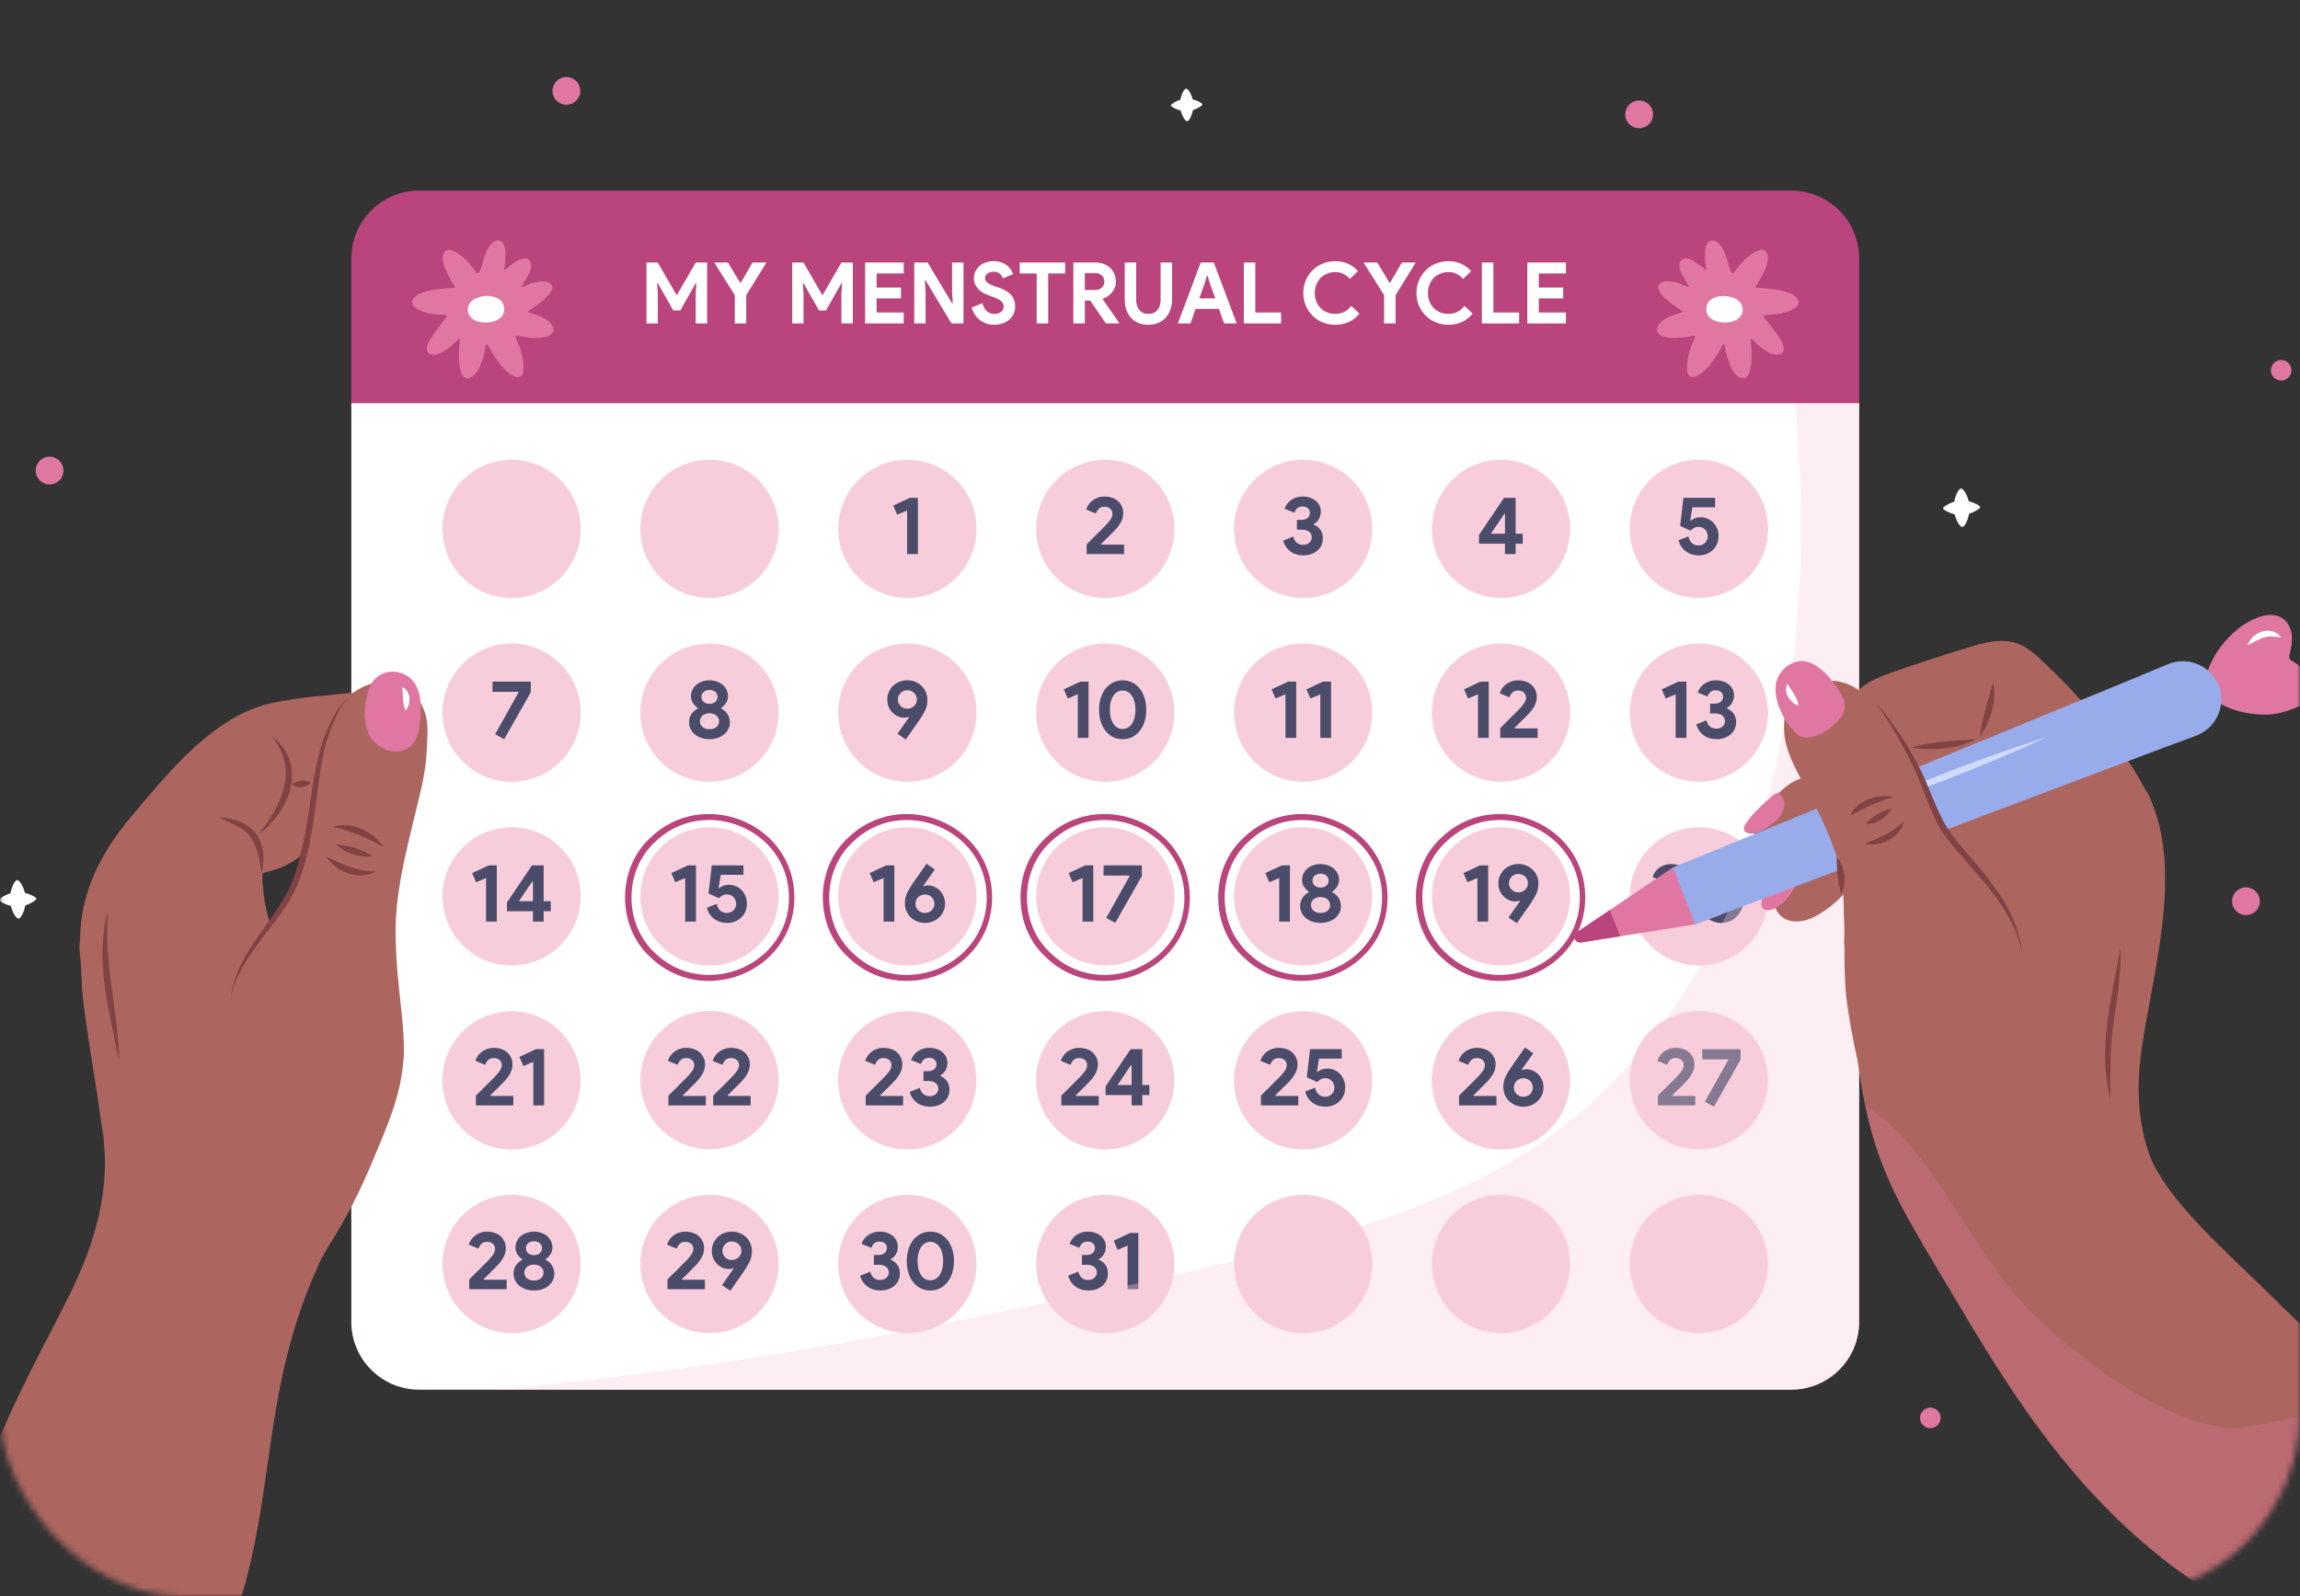 <svg width="376" height="261" viewBox="0 0 376 261" fill="none" xmlns="http://www.w3.org/2000/svg">
<rect x="0" y="0" width="376" height="261" fill="#333333" stroke="none"/>
<mask id="mask0_219_1704" style="mask-type:alpha" maskUnits="userSpaceOnUse" x="0" y="0" width="376" height="261">
<rect width="376" height="261" rx="30" fill="#FFFAFA"/>
</mask>
<g mask="url(#mask0_219_1704)">
<path d="M196.555 17.07C196.555 17.07 196.555 17.14 196.525 17.16C196.505 17.19 196.475 17.21 196.455 17.24C196.355 17.34 196.235 17.42 196.115 17.49C195.875 17.63 195.635 17.77 195.375 17.87C195.275 17.91 195.185 17.95 195.085 17.97C195.035 17.98 195.015 18.01 195.005 18.05C195.005 18.1 194.985 18.15 194.975 18.2C194.895 18.56 194.775 18.91 194.605 19.24C194.545 19.37 194.465 19.49 194.375 19.61C194.325 19.67 194.265 19.73 194.205 19.77C194.125 19.82 194.045 19.83 193.965 19.79C193.865 19.74 193.785 19.66 193.715 19.58C193.575 19.42 193.465 19.23 193.375 19.04C193.295 18.87 193.215 18.7 193.155 18.52C193.105 18.39 193.065 18.26 193.035 18.13C193.025 18.08 192.995 18.05 192.945 18.04C192.865 18.02 192.785 18 192.705 17.98C192.375 17.88 192.055 17.74 191.745 17.56C191.645 17.5 191.545 17.43 191.465 17.35C191.405 17.3 191.405 17.19 191.465 17.13C191.525 17.07 191.585 17.01 191.655 16.96C191.815 16.84 191.975 16.75 192.155 16.65C192.345 16.55 192.535 16.46 192.735 16.39C192.785 16.37 192.825 16.35 192.875 16.34C192.935 16.33 192.965 16.3 192.985 16.23C193.005 16.12 193.035 16.02 193.055 15.91C193.095 15.74 193.155 15.58 193.215 15.42C193.295 15.21 193.385 15.01 193.515 14.82C193.565 14.75 193.615 14.68 193.675 14.62C193.725 14.57 193.785 14.53 193.855 14.5C193.895 14.48 193.925 14.48 193.965 14.5C194.025 14.52 194.085 14.55 194.135 14.6C194.255 14.7 194.355 14.83 194.435 14.96C194.665 15.34 194.845 15.74 194.945 16.17C194.955 16.23 194.985 16.26 195.045 16.27C195.255 16.32 195.455 16.39 195.655 16.47C195.865 16.55 196.065 16.65 196.255 16.77C196.345 16.82 196.425 16.89 196.505 16.96C196.535 16.99 196.565 17.03 196.565 17.08L196.555 17.07Z" fill="white"/>
<path d="M323.725 82.9C323.725 82.9 323.715 82.98 323.685 83.01C323.655 83.04 323.625 83.07 323.595 83.1C323.475 83.21 323.335 83.31 323.195 83.4C322.915 83.57 322.625 83.73 322.325 83.85C322.215 83.89 322.105 83.94 321.985 83.97C321.925 83.98 321.895 84.01 321.885 84.07C321.885 84.13 321.865 84.18 321.855 84.24C321.765 84.67 321.615 85.08 321.425 85.47C321.345 85.62 321.255 85.77 321.155 85.91C321.095 85.98 321.025 86.05 320.945 86.1C320.855 86.16 320.765 86.17 320.655 86.12C320.535 86.06 320.445 85.97 320.365 85.87C320.195 85.68 320.075 85.46 319.965 85.23C319.865 85.03 319.775 84.83 319.705 84.62C319.645 84.47 319.605 84.32 319.565 84.16C319.545 84.1 319.515 84.07 319.455 84.06C319.365 84.04 319.265 84.01 319.175 83.98C318.775 83.86 318.405 83.69 318.045 83.49C317.925 83.42 317.815 83.34 317.705 83.24C317.635 83.18 317.635 83.05 317.705 82.98C317.775 82.9 317.855 82.84 317.935 82.78C318.115 82.64 318.315 82.53 318.525 82.42C318.745 82.3 318.975 82.2 319.215 82.11C319.265 82.09 319.325 82.07 319.385 82.06C319.455 82.04 319.495 82.01 319.505 81.93C319.525 81.8 319.565 81.68 319.585 81.55C319.625 81.35 319.705 81.16 319.775 80.97C319.875 80.72 319.975 80.48 320.125 80.26C320.185 80.18 320.235 80.09 320.315 80.02C320.375 79.96 320.445 79.91 320.525 79.88C320.565 79.86 320.605 79.86 320.645 79.88C320.725 79.9 320.785 79.94 320.845 79.99C320.985 80.11 321.105 80.26 321.205 80.42C321.485 80.87 321.685 81.35 321.815 81.86C321.835 81.93 321.865 81.96 321.935 81.98C322.185 82.04 322.425 82.12 322.655 82.22C322.905 82.32 323.135 82.44 323.365 82.57C323.475 82.63 323.575 82.71 323.665 82.8C323.705 82.84 323.735 82.88 323.735 82.94L323.725 82.9Z" fill="white"/>
<path d="M5.955 146.93C5.955 146.93 5.945 147.01 5.915 147.04C5.885 147.07 5.855 147.1 5.825 147.13C5.705 147.24 5.565 147.34 5.425 147.43C5.145 147.6 4.855 147.76 4.555 147.88C4.445 147.92 4.335 147.97 4.215 148C4.155 148.01 4.125 148.04 4.115 148.1C4.115 148.16 4.095 148.21 4.085 148.27C3.995 148.7 3.845 149.11 3.655 149.5C3.575 149.65 3.485 149.8 3.385 149.94C3.325 150.01 3.255 150.08 3.175 150.13C3.085 150.19 2.995 150.2 2.885 150.15C2.765 150.09 2.675 150 2.595 149.9C2.425 149.71 2.305 149.49 2.195 149.26C2.095 149.06 2.005 148.86 1.935 148.65C1.875 148.5 1.835 148.35 1.795 148.19C1.775 148.13 1.745 148.1 1.685 148.09C1.595 148.07 1.495 148.04 1.405 148.01C1.005 147.89 0.635 147.72 0.275 147.52C0.155 147.45 0.045 147.37 -0.065 147.27C-0.135 147.21 -0.135 147.08 -0.065 147.01C0.005 146.93 0.085 146.87 0.165 146.81C0.345 146.67 0.545 146.56 0.755 146.45C0.975 146.33 1.205 146.23 1.445 146.14C1.495 146.12 1.555 146.1 1.615 146.09C1.685 146.07 1.725 146.04 1.735 145.96C1.755 145.83 1.795 145.71 1.815 145.58C1.855 145.38 1.935 145.19 2.005 145C2.105 144.75 2.205 144.51 2.355 144.29C2.415 144.21 2.465 144.12 2.545 144.05C2.605 143.99 2.675 143.94 2.755 143.91C2.795 143.89 2.835 143.89 2.875 143.91C2.955 143.93 3.015 143.97 3.075 144.02C3.225 144.14 3.335 144.29 3.435 144.45C3.715 144.9 3.915 145.38 4.045 145.89C4.065 145.96 4.095 145.99 4.165 146.01C4.415 146.07 4.655 146.15 4.885 146.25C5.135 146.35 5.365 146.47 5.595 146.6C5.705 146.66 5.805 146.74 5.895 146.83C5.935 146.87 5.965 146.91 5.965 146.97L5.955 146.93Z" fill="white"/>
<path d="M92.595 17.13C93.849 17.13 94.865 16.114 94.865 14.86C94.865 13.606 93.849 12.59 92.595 12.59C91.341 12.59 90.325 13.606 90.325 14.86C90.325 16.114 91.341 17.13 92.595 17.13Z" fill="#E077A3"/>
<path d="M8.105 79.21C9.359 79.21 10.375 78.194 10.375 76.94C10.375 75.686 9.359 74.67 8.105 74.67C6.851 74.67 5.835 75.686 5.835 76.94C5.835 78.194 6.851 79.21 8.105 79.21Z" fill="#E077A3"/>
<path d="M267.965 20.97C269.219 20.97 270.235 19.954 270.235 18.7C270.235 17.446 269.219 16.43 267.965 16.43C266.711 16.43 265.695 17.446 265.695 18.7C265.695 19.954 266.711 20.97 267.965 20.97Z" fill="#E077A3"/>
<path d="M367.165 149.62C368.419 149.62 369.435 148.604 369.435 147.35C369.435 146.096 368.419 145.08 367.165 145.08C365.911 145.08 364.895 146.096 364.895 147.35C364.895 148.604 365.911 149.62 367.165 149.62Z" fill="#E077A3"/>
<path d="M372.925 62.22C373.853 62.22 374.605 61.468 374.605 60.54C374.605 59.612 373.853 58.86 372.925 58.86C371.997 58.86 371.245 59.612 371.245 60.54C371.245 61.468 371.997 62.22 372.925 62.22Z" fill="#E077A3"/>
<path d="M315.565 233.51C316.493 233.51 317.245 232.758 317.245 231.83C317.245 230.902 316.493 230.15 315.565 230.15C314.637 230.15 313.885 230.902 313.885 231.83C313.885 232.758 314.637 233.51 315.565 233.51Z" fill="#E077A3"/>
<path d="M292.835 31.17H68.525C62.4 31.17 57.435 36.135 57.435 42.26V216.11C57.435 222.235 62.4 227.2 68.525 227.2H292.835C298.96 227.2 303.925 222.235 303.925 216.11V42.26C303.925 36.135 298.96 31.17 292.835 31.17Z" fill="#BA457C"/>
<g style="mix-blend-mode:multiply" opacity="0.25">
<path d="M303.925 42.25V99.55C258.865 111.34 211.895 123.18 211.895 123.18C211.895 123.18 -18.345 59.3 145.595 71.59C270.185 80.94 286.675 47.67 287.415 31.16H292.845C298.965 31.16 303.935 36.12 303.935 42.25H303.925Z" fill="#BA457C"/>
</g>
<path d="M105.686 42.928H107.534L110.578 48.196H110.69L113.734 42.928H115.596V52.88H113.734V47.973L113.845 46.305H113.734L111.204 50.767H110.078L107.534 46.305H107.423L107.534 47.973V52.88H105.686V42.928ZM120.12 48.251L116.77 42.928H119.008L120.995 46.222H121.107L123.025 42.928H125.29L121.996 48.251V52.88H120.12V48.251ZM129.508 42.928H131.357L134.401 48.196H134.512L137.556 42.928H139.419V52.88H137.556V47.973L137.668 46.305H137.556L135.027 50.767H133.901L131.357 46.305H131.246L131.357 47.973V52.88H129.508V42.928ZM143.303 44.707V47.014H147.292V48.793H143.303V51.101H147.737V52.88H141.427V42.928H147.737V44.707H143.303ZM149.462 42.928H151.645L155.648 49.6H155.759L155.648 47.681V42.928H157.511V52.88H155.537L151.311 45.833H151.2L151.311 47.751V52.88H149.462V42.928ZM162.551 53.102C162.125 53.102 161.717 53.042 161.328 52.922C160.939 52.801 160.582 52.62 160.258 52.38C159.934 52.139 159.651 51.847 159.41 51.504C159.169 51.152 158.979 50.744 158.84 50.281L160.605 49.586C160.735 50.086 160.962 50.503 161.287 50.837C161.611 51.161 162.037 51.323 162.565 51.323C162.76 51.323 162.945 51.3 163.121 51.254C163.307 51.198 163.469 51.124 163.608 51.031C163.756 50.929 163.872 50.804 163.955 50.656C164.039 50.508 164.08 50.336 164.08 50.142C164.08 49.956 164.048 49.79 163.983 49.641C163.918 49.493 163.807 49.354 163.65 49.224C163.501 49.095 163.302 48.969 163.052 48.849C162.811 48.728 162.51 48.603 162.148 48.474L161.537 48.251C161.268 48.159 160.995 48.033 160.717 47.876C160.448 47.718 160.202 47.529 159.98 47.306C159.758 47.084 159.572 46.824 159.424 46.528C159.285 46.222 159.215 45.879 159.215 45.499C159.215 45.11 159.29 44.748 159.438 44.415C159.595 44.072 159.813 43.776 160.091 43.525C160.378 43.266 160.717 43.067 161.106 42.928C161.504 42.779 161.945 42.705 162.426 42.705C162.927 42.705 163.358 42.775 163.719 42.914C164.09 43.043 164.4 43.215 164.65 43.428C164.91 43.632 165.118 43.859 165.276 44.109C165.433 44.359 165.549 44.596 165.623 44.818L163.969 45.513C163.877 45.235 163.705 44.985 163.455 44.762C163.214 44.54 162.88 44.429 162.454 44.429C162.046 44.429 161.708 44.526 161.439 44.721C161.171 44.906 161.036 45.152 161.036 45.457C161.036 45.754 161.166 46.009 161.426 46.222C161.685 46.426 162.097 46.625 162.663 46.82L163.288 47.028C163.687 47.167 164.048 47.329 164.372 47.515C164.706 47.691 164.989 47.904 165.22 48.154C165.461 48.404 165.642 48.691 165.762 49.016C165.892 49.331 165.957 49.697 165.957 50.114C165.957 50.633 165.85 51.082 165.637 51.462C165.433 51.833 165.169 52.139 164.845 52.38C164.521 52.62 164.155 52.801 163.747 52.922C163.339 53.042 162.941 53.102 162.551 53.102ZM169.48 52.88V44.707H166.7V42.928H174.136V44.707H171.356V52.88H169.48ZM175.471 42.928H179.099C179.599 42.928 180.053 43.006 180.461 43.164C180.869 43.321 181.216 43.539 181.503 43.817C181.8 44.095 182.027 44.429 182.184 44.818C182.342 45.198 182.421 45.615 182.421 46.069C182.421 46.403 182.365 46.718 182.254 47.014C182.143 47.301 181.99 47.566 181.795 47.806C181.601 48.038 181.374 48.247 181.114 48.432C180.855 48.608 180.581 48.747 180.294 48.849L180.28 48.946L182.949 52.769V52.88H180.794L178.223 49.141H177.347V52.88H175.471V42.928ZM179.085 47.417C179.511 47.417 179.858 47.288 180.127 47.028C180.405 46.769 180.544 46.44 180.544 46.041C180.544 45.865 180.512 45.694 180.447 45.527C180.391 45.36 180.303 45.212 180.183 45.082C180.062 44.952 179.909 44.85 179.724 44.776C179.548 44.693 179.344 44.651 179.112 44.651H177.347V47.417H179.085ZM187.732 53.102C187.148 53.102 186.615 53.01 186.134 52.824C185.661 52.63 185.258 52.352 184.924 51.99C184.591 51.629 184.331 51.194 184.146 50.684C183.961 50.165 183.868 49.576 183.868 48.919V42.928H185.744V49.03C185.744 49.363 185.786 49.669 185.87 49.947C185.953 50.225 186.078 50.466 186.245 50.67C186.412 50.874 186.62 51.036 186.87 51.156C187.121 51.268 187.408 51.323 187.732 51.323C188.066 51.323 188.358 51.268 188.608 51.156C188.858 51.036 189.067 50.874 189.233 50.67C189.4 50.466 189.525 50.225 189.609 49.947C189.692 49.669 189.734 49.363 189.734 49.03V42.928H191.61V48.919C191.61 49.539 191.518 50.109 191.332 50.628C191.156 51.138 190.897 51.578 190.554 51.949C190.22 52.31 189.812 52.593 189.331 52.797C188.858 53.001 188.325 53.102 187.732 53.102ZM196.294 42.928H198.434L202.173 52.88H200.102L199.282 50.503H195.446L194.626 52.88H192.555L196.294 42.928ZM198.671 48.779L197.781 46.291L197.42 45.082H197.308L196.947 46.291L196.057 48.779H198.671ZM203.339 42.928H205.215V51.101H209.427V52.88H203.339V42.928ZM222.248 51.282C221.757 51.875 221.177 52.329 220.51 52.644C219.843 52.95 219.097 53.102 218.272 53.102C217.531 53.102 216.841 52.968 216.201 52.699C215.571 52.431 215.024 52.065 214.561 51.601C214.098 51.138 213.732 50.591 213.463 49.961C213.194 49.322 213.06 48.636 213.06 47.904C213.06 47.172 213.194 46.491 213.463 45.861C213.732 45.221 214.098 44.67 214.561 44.206C215.024 43.743 215.571 43.377 216.201 43.108C216.841 42.84 217.531 42.705 218.272 42.705C219.069 42.705 219.769 42.844 220.371 43.122C220.983 43.4 221.525 43.803 221.998 44.331L220.677 45.61C220.381 45.267 220.038 44.994 219.648 44.79C219.269 44.586 218.814 44.484 218.286 44.484C217.823 44.484 217.387 44.568 216.98 44.735C216.572 44.892 216.215 45.119 215.909 45.416C215.613 45.712 215.377 46.074 215.2 46.5C215.024 46.917 214.936 47.385 214.936 47.904C214.936 48.423 215.024 48.895 215.2 49.322C215.377 49.739 215.613 50.095 215.909 50.392C216.215 50.688 216.572 50.92 216.98 51.087C217.387 51.244 217.823 51.323 218.286 51.323C218.842 51.323 219.333 51.212 219.76 50.99C220.195 50.758 220.58 50.434 220.913 50.017L222.248 51.282ZM226.27 48.251L222.92 42.928H225.158L227.146 46.222H227.257L229.175 42.928H231.441L228.147 48.251V52.88H226.27V48.251ZM240.749 51.282C240.258 51.875 239.679 52.329 239.012 52.644C238.345 52.95 237.599 53.102 236.774 53.102C236.033 53.102 235.342 52.968 234.703 52.699C234.073 52.431 233.526 52.065 233.063 51.601C232.599 51.138 232.233 50.591 231.965 49.961C231.696 49.322 231.562 48.636 231.562 47.904C231.562 47.172 231.696 46.491 231.965 45.861C232.233 45.221 232.599 44.67 233.063 44.206C233.526 43.743 234.073 43.377 234.703 43.108C235.342 42.84 236.033 42.705 236.774 42.705C237.571 42.705 238.271 42.844 238.873 43.122C239.485 43.4 240.027 43.803 240.499 44.331L239.179 45.61C238.882 45.267 238.539 44.994 238.15 44.79C237.77 44.586 237.316 44.484 236.788 44.484C236.325 44.484 235.889 44.568 235.481 44.735C235.074 44.892 234.717 45.119 234.411 45.416C234.114 45.712 233.878 46.074 233.702 46.5C233.526 46.917 233.438 47.385 233.438 47.904C233.438 48.423 233.526 48.895 233.702 49.322C233.878 49.739 234.114 50.095 234.411 50.392C234.717 50.688 235.074 50.92 235.481 51.087C235.889 51.244 236.325 51.323 236.788 51.323C237.344 51.323 237.835 51.212 238.261 50.99C238.697 50.758 239.081 50.434 239.415 50.017L240.749 51.282ZM242.256 42.928H244.132V51.101H248.344V52.88H242.256V42.928ZM251.557 44.707V47.014H255.547V48.793H251.557V51.101H255.992V52.88H249.681V42.928H255.992V44.707H251.557Z" fill="white"/>
<path d="M75.145 56C75.185 55.82 75.165 55.63 75.165 55.44C75.165 55.35 75.075 55.33 75.015 55.38C73.915 56.4 73.835 56.69 72.435 57.5C70.535 58.61 68.855 57.78 70.355 55.42C71.065 54.3 72.185 52.87 73.015 51.83C73.135 51.67 73.115 51.62 72.895 51.56C71.905 51.3 69.855 51.67 67.895 50.31C67.235 49.85 67.195 49.15 67.765 48.58C69.195 47.14 74.095 47.09 74.255 47.07C74.445 47.04 74.355 46.84 74.245 46.68C73.735 45.95 73.365 45.14 72.965 44.36C72.685 43.81 72.305 42.73 72.385 41.87C72.455 41.07 73.115 40.65 73.815 40.91C75.485 41.52 76.795 43.03 77.825 44.47C78.795 45.82 78.815 40.19 81.005 39.4C82.205 38.97 82.625 40.33 82.635 41.29C82.665 44.09 82.235 44.09 82.455 44.16C82.555 44.19 82.555 43.95 84.365 42.76C86.355 41.45 87.415 42.78 86.465 44.73C85.605 46.51 85.115 46.79 85.305 46.9C85.485 47 86.625 46.39 86.825 46.34C87.595 46.12 89.135 45.76 89.865 46.25C91.685 47.48 87.225 50.29 86.395 50.83C86.345 50.86 86.325 50.93 86.285 50.98C86.825 51.3 89.095 51.62 90.165 53.05C90.845 53.97 90.505 55 88.455 55.21C87.105 55.35 86.435 55.18 84.365 54.88C83.765 54.79 85.645 57.03 85.575 60.21C85.505 63.33 82.215 60.95 80.315 57.38C80.115 57.01 79.895 56.65 79.685 56.29C79.665 56.26 79.605 56.22 79.585 56.23C79.355 56.3 79.285 57.34 79.235 57.52C78.925 58.78 78.315 60.91 77.125 61.61C74.615 63.09 74.955 57.03 75.155 56.02L75.145 56Z" fill="#E077A3"/>
<path d="M82.415 50.81C82.175 52.77 79.065 53.16 77.545 52.32C76.045 51.49 76.175 49.7 77.545 48.9C79.145 47.97 82.725 48.21 82.405 50.81H82.415Z" fill="white"/>
<path d="M286.225 56C286.185 55.82 286.205 55.63 286.205 55.44C286.205 55.35 286.295 55.33 286.355 55.38C287.455 56.4 287.535 56.69 288.935 57.5C290.835 58.61 292.515 57.78 291.015 55.42C290.305 54.3 289.185 52.87 288.355 51.83C288.235 51.67 288.255 51.62 288.475 51.56C289.465 51.3 291.515 51.67 293.475 50.31C294.135 49.85 294.175 49.15 293.605 48.58C292.175 47.14 287.275 47.09 287.115 47.07C286.925 47.04 287.015 46.84 287.125 46.68C287.635 45.95 288.005 45.14 288.405 44.36C288.685 43.81 289.065 42.73 288.985 41.87C288.915 41.07 288.255 40.65 287.555 40.91C285.885 41.52 284.575 43.03 283.545 44.47C282.575 45.82 282.555 40.19 280.365 39.4C279.165 38.97 278.745 40.33 278.735 41.29C278.705 44.09 279.135 44.09 278.915 44.16C278.815 44.19 278.815 43.95 277.005 42.76C275.015 41.45 273.955 42.78 274.905 44.73C275.765 46.51 276.255 46.79 276.065 46.9C275.885 47 274.745 46.39 274.545 46.34C273.775 46.12 272.235 45.76 271.505 46.25C269.685 47.48 274.145 50.29 274.975 50.83C275.025 50.86 275.045 50.93 275.085 50.98C274.545 51.3 272.275 51.62 271.205 53.05C270.525 53.97 270.865 55 272.915 55.21C274.265 55.35 274.935 55.18 277.005 54.88C277.605 54.79 275.725 57.03 275.795 60.21C275.865 63.33 279.155 60.95 281.055 57.38C281.255 57.01 281.475 56.65 281.685 56.29C281.705 56.26 281.765 56.22 281.785 56.23C282.015 56.3 282.085 57.34 282.135 57.52C282.445 58.78 283.055 60.91 284.245 61.61C286.755 63.09 286.415 57.03 286.215 56.02L286.225 56Z" fill="#E077A3"/>
<path d="M278.955 50.81C279.195 52.77 282.305 53.16 283.825 52.32C285.325 51.49 285.195 49.7 283.825 48.9C282.225 47.97 278.645 48.21 278.965 50.81H278.955Z" fill="white"/>
<path d="M303.925 65.93V216.11C303.925 222.23 298.965 227.2 292.835 227.2H68.525C62.405 227.2 57.435 222.24 57.435 216.11V65.93H303.925Z" fill="white"/>
<path d="M83.635 97.77C89.876 97.77 94.935 92.711 94.935 86.47C94.935 80.229 89.876 75.17 83.635 75.17C77.394 75.17 72.335 80.229 72.335 86.47C72.335 92.711 77.394 97.77 83.635 97.77Z" fill="#F7CDDC"/>
<path d="M115.985 97.77C122.226 97.77 127.285 92.711 127.285 86.47C127.285 80.229 122.226 75.17 115.985 75.17C109.744 75.17 104.685 80.229 104.685 86.47C104.685 92.711 109.744 97.77 115.985 97.77Z" fill="#F7CDDC"/>
<path d="M148.335 97.77C154.575 97.77 159.635 92.711 159.635 86.47C159.635 80.229 154.575 75.17 148.335 75.17C142.094 75.17 137.035 80.229 137.035 86.47C137.035 92.711 142.094 97.77 148.335 97.77Z" fill="#F7CDDC"/>
<path d="M148.294 90.59V83.467L146.667 84.152L146.022 82.66L148.724 81.397H150.054V90.59H148.294Z" fill="#4A4C6A"/>
<path d="M180.685 97.77C186.926 97.77 191.985 92.711 191.985 86.47C191.985 80.229 186.926 75.17 180.685 75.17C174.444 75.17 169.385 80.229 169.385 86.47C169.385 92.711 174.444 97.77 180.685 97.77Z" fill="#F7CDDC"/>
<path d="M177.643 90.59V88.991C178.172 88.471 178.66 87.987 179.108 87.539C179.296 87.351 179.489 87.158 179.686 86.961C179.883 86.764 180.067 86.58 180.237 86.41C180.407 86.24 180.56 86.088 180.694 85.953C180.828 85.81 180.931 85.698 181.003 85.617C181.147 85.447 181.272 85.295 181.379 85.16C181.496 85.026 181.586 84.896 181.648 84.77C181.72 84.636 181.774 84.506 181.81 84.381C181.845 84.246 181.863 84.103 181.863 83.951C181.863 83.655 181.747 83.4 181.514 83.185C181.281 82.961 180.963 82.849 180.56 82.849C180.156 82.849 179.843 82.965 179.619 83.198C179.395 83.422 179.243 83.677 179.162 83.964L177.563 83.305C177.634 83.064 177.751 82.817 177.912 82.566C178.073 82.306 178.279 82.078 178.53 81.881C178.781 81.675 179.077 81.509 179.417 81.384C179.767 81.249 180.156 81.182 180.587 81.182C181.052 81.182 181.474 81.254 181.85 81.397C182.226 81.531 182.544 81.72 182.804 81.962C183.064 82.203 183.266 82.49 183.409 82.822C183.552 83.144 183.624 83.494 183.624 83.87C183.624 84.443 183.481 84.972 183.194 85.456C182.916 85.931 182.576 86.374 182.172 86.787L181.017 87.942C180.712 88.247 180.367 88.587 179.982 88.964L180.035 89.044H183.758V90.59H177.643Z" fill="#4A4C6A"/>
<path d="M213.035 97.77C219.275 97.77 224.335 92.711 224.335 86.47C224.335 80.229 219.275 75.17 213.035 75.17C206.794 75.17 201.735 80.229 201.735 86.47C201.735 92.711 206.794 97.77 213.035 97.77Z" fill="#F7CDDC"/>
<path d="M213.051 90.805C212.675 90.805 212.312 90.756 211.963 90.657C211.622 90.559 211.309 90.411 211.022 90.214C210.735 90.008 210.48 89.752 210.256 89.448C210.041 89.143 209.875 88.789 209.758 88.386L211.412 87.727C211.528 88.175 211.725 88.516 212.003 88.749C212.281 88.973 212.63 89.085 213.051 89.085C213.239 89.085 213.419 89.058 213.589 89.004C213.759 88.941 213.907 88.856 214.032 88.749C214.158 88.641 214.256 88.516 214.328 88.372C214.409 88.22 214.449 88.05 214.449 87.862C214.449 87.467 214.301 87.158 214.006 86.934C213.719 86.71 213.32 86.598 212.809 86.598H212.016V84.999H212.742C212.921 84.999 213.096 84.977 213.266 84.932C213.437 84.887 213.584 84.82 213.71 84.73C213.844 84.632 213.947 84.511 214.019 84.367C214.1 84.215 214.14 84.04 214.14 83.843C214.14 83.538 214.032 83.292 213.817 83.104C213.602 82.907 213.311 82.808 212.944 82.808C212.55 82.808 212.245 82.916 212.03 83.131C211.824 83.337 211.68 83.57 211.6 83.83L209.987 83.171C210.068 82.947 210.189 82.719 210.35 82.486C210.511 82.244 210.713 82.029 210.955 81.841C211.206 81.643 211.497 81.487 211.828 81.37C212.16 81.245 212.541 81.182 212.971 81.182C213.41 81.182 213.808 81.245 214.167 81.37C214.534 81.496 214.848 81.67 215.108 81.894C215.367 82.109 215.569 82.369 215.712 82.674C215.856 82.969 215.927 83.292 215.927 83.641C215.927 83.91 215.892 84.152 215.82 84.367C215.757 84.582 215.672 84.775 215.565 84.945C215.457 85.115 215.332 85.263 215.188 85.389C215.054 85.505 214.915 85.599 214.772 85.671V85.778C215.202 85.949 215.556 86.222 215.833 86.598C216.12 86.975 216.263 87.45 216.263 88.023C216.263 88.426 216.187 88.798 216.035 89.138C215.883 89.47 215.663 89.761 215.376 90.012C215.099 90.263 214.763 90.456 214.368 90.59C213.974 90.733 213.535 90.805 213.051 90.805Z" fill="#4A4C6A"/>
<path d="M245.385 97.77C251.626 97.77 256.685 92.711 256.685 86.47C256.685 80.229 251.626 75.17 245.385 75.17C239.144 75.17 234.085 80.229 234.085 86.47C234.085 92.711 239.144 97.77 245.385 97.77Z" fill="#F7CDDC"/>
<path d="M246.029 90.59V88.897H241.782V87.472L245.868 81.397H247.776V87.257H248.932V88.897H247.776V90.59H246.029ZM246.029 84.018H245.922L243.731 87.257H246.029V84.018Z" fill="#4A4C6A"/>
<path d="M277.735 97.77C283.976 97.77 289.035 92.711 289.035 86.47C289.035 80.229 283.976 75.17 277.735 75.17C271.494 75.17 266.435 80.229 266.435 86.47C266.435 92.711 271.494 97.77 277.735 97.77Z" fill="#F7CDDC"/>
<path d="M277.678 90.805C277.329 90.805 276.979 90.756 276.63 90.657C276.289 90.559 275.971 90.406 275.676 90.2C275.38 89.994 275.12 89.739 274.896 89.434C274.681 89.121 274.52 88.749 274.412 88.319L276.012 87.7C276.11 88.148 276.298 88.507 276.576 88.776C276.863 89.044 277.226 89.179 277.665 89.179C277.88 89.179 278.077 89.143 278.256 89.071C278.444 88.991 278.606 88.883 278.74 88.749C278.883 88.614 278.991 88.457 279.063 88.278C279.143 88.09 279.184 87.884 279.184 87.66C279.184 87.445 279.143 87.248 279.063 87.069C278.991 86.881 278.888 86.719 278.753 86.585C278.619 86.442 278.458 86.334 278.27 86.262C278.09 86.182 277.889 86.141 277.665 86.141C277.387 86.141 277.141 86.204 276.926 86.329C276.711 86.446 276.527 86.594 276.375 86.773L274.668 85.993L275.205 81.397H280.38V82.943H276.67L276.321 85.093L276.428 85.12C276.608 84.968 276.827 84.838 277.087 84.73C277.347 84.623 277.66 84.569 278.028 84.569C278.413 84.569 278.78 84.645 279.13 84.797C279.479 84.941 279.788 85.147 280.057 85.416C280.326 85.684 280.541 86.011 280.702 86.397C280.864 86.773 280.944 87.194 280.944 87.66C280.944 88.117 280.864 88.538 280.702 88.923C280.541 89.309 280.313 89.64 280.017 89.918C279.73 90.196 279.385 90.415 278.982 90.577C278.588 90.729 278.153 90.805 277.678 90.805Z" fill="#4A4C6A"/>
<path d="M83.635 127.82C89.876 127.82 94.935 122.761 94.935 116.52C94.935 110.279 89.876 105.22 83.635 105.22C77.394 105.22 72.335 110.279 72.335 116.52C72.335 122.761 77.394 127.82 83.635 127.82Z" fill="#F7CDDC"/>
<path d="M80.946 120.035L84.776 113.194L84.736 113.114H80.502L80.529 111.447H86.766V113.194L82.424 120.855L80.946 120.035Z" fill="#4A4C6A"/>
<path d="M115.985 127.82C122.226 127.82 127.285 122.761 127.285 116.52C127.285 110.279 122.226 105.22 115.985 105.22C109.744 105.22 104.685 110.279 104.685 116.52C104.685 122.761 109.744 127.82 115.985 127.82Z" fill="#F7CDDC"/>
<path d="M115.985 120.855C115.493 120.855 115.04 120.783 114.628 120.64C114.225 120.497 113.875 120.304 113.58 120.062C113.284 119.811 113.056 119.52 112.894 119.188C112.733 118.848 112.652 118.481 112.652 118.086C112.652 117.818 112.688 117.567 112.76 117.334C112.841 117.101 112.944 116.89 113.069 116.702C113.203 116.514 113.356 116.348 113.526 116.205C113.696 116.061 113.875 115.94 114.064 115.842V115.734C113.768 115.537 113.508 115.277 113.284 114.955C113.069 114.632 112.961 114.256 112.961 113.826C112.961 113.459 113.038 113.118 113.19 112.804C113.342 112.482 113.553 112.204 113.822 111.971C114.09 111.738 114.409 111.559 114.776 111.434C115.143 111.299 115.546 111.232 115.985 111.232C116.425 111.232 116.828 111.299 117.195 111.434C117.562 111.559 117.881 111.738 118.149 111.971C118.418 112.204 118.629 112.482 118.781 112.804C118.933 113.118 119.009 113.459 119.009 113.826C119.009 114.256 118.897 114.632 118.673 114.955C118.458 115.277 118.203 115.537 117.907 115.734V115.842C118.096 115.94 118.275 116.061 118.445 116.205C118.615 116.348 118.763 116.514 118.889 116.702C119.023 116.89 119.126 117.101 119.198 117.334C119.278 117.567 119.319 117.818 119.319 118.086C119.319 118.481 119.238 118.848 119.077 119.188C118.915 119.52 118.687 119.811 118.391 120.062C118.096 120.304 117.742 120.497 117.329 120.64C116.926 120.783 116.478 120.855 115.985 120.855ZM115.985 115.076C116.362 115.076 116.675 114.973 116.926 114.767C117.177 114.552 117.303 114.274 117.303 113.933C117.303 113.584 117.177 113.311 116.926 113.114C116.675 112.908 116.362 112.804 115.985 112.804C115.609 112.804 115.296 112.908 115.045 113.114C114.794 113.311 114.668 113.584 114.668 113.933C114.668 114.274 114.794 114.552 115.045 114.767C115.296 114.973 115.609 115.076 115.985 115.076ZM115.985 119.229C116.442 119.229 116.819 119.112 117.114 118.879C117.41 118.637 117.558 118.315 117.558 117.912C117.558 117.724 117.518 117.553 117.437 117.401C117.356 117.24 117.244 117.101 117.101 116.984C116.967 116.868 116.801 116.778 116.604 116.716C116.416 116.653 116.209 116.621 115.985 116.621C115.761 116.621 115.551 116.653 115.354 116.716C115.166 116.778 115 116.868 114.857 116.984C114.722 117.101 114.615 117.24 114.534 117.401C114.453 117.553 114.413 117.724 114.413 117.912C114.413 118.315 114.561 118.637 114.857 118.879C115.152 119.112 115.529 119.229 115.985 119.229Z" fill="#4A4C6A"/>
<path d="M148.335 127.82C154.575 127.82 159.635 122.761 159.635 116.52C159.635 110.279 154.575 105.22 148.335 105.22C142.094 105.22 137.035 110.279 137.035 116.52C137.035 122.761 142.094 127.82 148.335 127.82Z" fill="#F7CDDC"/>
<path d="M147.821 117.347C147.471 117.347 147.131 117.276 146.799 117.132C146.468 116.989 146.172 116.787 145.912 116.527C145.653 116.259 145.442 115.945 145.281 115.587C145.128 115.219 145.052 114.816 145.052 114.377C145.052 113.92 145.142 113.499 145.321 113.114C145.5 112.719 145.738 112.383 146.033 112.106C146.338 111.828 146.683 111.613 147.068 111.46C147.462 111.299 147.875 111.219 148.305 111.219C148.798 111.219 149.246 111.308 149.649 111.487C150.061 111.658 150.41 111.891 150.697 112.186C150.993 112.473 151.217 112.813 151.369 113.208C151.53 113.593 151.611 114.001 151.611 114.431C151.611 115.049 151.486 115.618 151.235 116.138C150.993 116.648 150.684 117.172 150.307 117.71L148.076 120.895L146.719 119.968L148.6 117.293L148.533 117.213C148.327 117.302 148.09 117.347 147.821 117.347ZM148.332 112.845C148.126 112.845 147.928 112.881 147.74 112.952C147.561 113.024 147.4 113.127 147.256 113.261C147.113 113.396 146.997 113.557 146.907 113.745C146.826 113.924 146.786 114.126 146.786 114.35C146.786 114.583 146.826 114.794 146.907 114.982C146.997 115.161 147.113 115.318 147.256 115.452C147.4 115.587 147.561 115.69 147.74 115.761C147.928 115.833 148.126 115.869 148.332 115.869C148.529 115.869 148.721 115.833 148.91 115.761C149.098 115.69 149.263 115.587 149.407 115.452C149.559 115.318 149.676 115.161 149.756 114.982C149.846 114.794 149.891 114.583 149.891 114.35C149.891 114.126 149.846 113.924 149.756 113.745C149.676 113.557 149.559 113.396 149.407 113.261C149.263 113.127 149.098 113.024 148.91 112.952C148.721 112.881 148.529 112.845 148.332 112.845Z" fill="#4A4C6A"/>
<path d="M180.685 127.82C186.926 127.82 191.985 122.761 191.985 116.52C191.985 110.279 186.926 105.22 180.685 105.22C174.444 105.22 169.385 110.279 169.385 116.52C169.385 122.761 174.444 127.82 180.685 127.82Z" fill="#F7CDDC"/>
<path d="M176.194 120.64V113.517L174.567 114.202L173.922 112.71L176.624 111.447H177.954V120.64H176.194ZM183.53 120.855C182.938 120.855 182.405 120.734 181.93 120.492C181.455 120.241 181.048 119.901 180.707 119.471C180.376 119.041 180.12 118.534 179.941 117.952C179.762 117.361 179.672 116.724 179.672 116.044C179.672 115.363 179.762 114.731 179.941 114.148C180.12 113.557 180.376 113.046 180.707 112.616C181.048 112.186 181.455 111.85 181.93 111.608C182.405 111.357 182.938 111.232 183.53 111.232C184.121 111.232 184.654 111.357 185.129 111.608C185.604 111.85 186.007 112.186 186.339 112.616C186.679 113.046 186.939 113.557 187.118 114.148C187.297 114.731 187.387 115.363 187.387 116.044C187.387 116.724 187.297 117.361 187.118 117.952C186.939 118.534 186.679 119.041 186.339 119.471C186.007 119.901 185.604 120.241 185.129 120.492C184.654 120.734 184.121 120.855 183.53 120.855ZM183.53 119.188C183.852 119.188 184.143 119.112 184.403 118.96C184.663 118.799 184.883 118.579 185.062 118.301C185.25 118.015 185.389 117.679 185.478 117.293C185.577 116.908 185.626 116.492 185.626 116.044C185.626 115.587 185.577 115.17 185.478 114.794C185.389 114.408 185.25 114.077 185.062 113.799C184.883 113.512 184.663 113.293 184.403 113.14C184.143 112.979 183.852 112.899 183.53 112.899C183.198 112.899 182.902 112.979 182.643 113.14C182.383 113.293 182.163 113.512 181.984 113.799C181.805 114.077 181.666 114.408 181.567 114.794C181.478 115.17 181.433 115.587 181.433 116.044C181.433 116.492 181.478 116.908 181.567 117.293C181.666 117.679 181.805 118.015 181.984 118.301C182.163 118.579 182.383 118.799 182.643 118.96C182.902 119.112 183.198 119.188 183.53 119.188Z" fill="#4A4C6A"/>
<path d="M213.035 127.82C219.275 127.82 224.335 122.761 224.335 116.52C224.335 110.279 219.275 105.22 213.035 105.22C206.794 105.22 201.735 110.279 201.735 116.52C201.735 122.761 206.794 127.82 213.035 127.82Z" fill="#F7CDDC"/>
<path d="M210.144 120.64V113.517L208.517 114.202L207.872 112.71L210.574 111.447H211.904V120.64H210.144ZM215.84 120.64V113.517L214.214 114.202L213.569 112.71L216.27 111.447H217.601V120.64H215.84Z" fill="#4A4C6A"/>
<path d="M245.385 127.82C251.626 127.82 256.685 122.761 256.685 116.52C256.685 110.279 251.626 105.22 245.385 105.22C239.144 105.22 234.085 110.279 234.085 116.52C234.085 122.761 239.144 127.82 245.385 127.82Z" fill="#F7CDDC"/>
<path d="M241.614 120.64V113.517L239.987 114.202L239.342 112.71L242.044 111.447H243.374V120.64H241.614ZM245.25 120.64V119.041C245.779 118.521 246.267 118.037 246.715 117.589C246.904 117.401 247.096 117.208 247.293 117.011C247.49 116.814 247.674 116.63 247.844 116.46C248.015 116.29 248.167 116.138 248.301 116.003C248.436 115.86 248.539 115.748 248.61 115.667C248.754 115.497 248.879 115.345 248.987 115.21C249.103 115.076 249.193 114.946 249.256 114.82C249.327 114.686 249.381 114.556 249.417 114.431C249.453 114.296 249.471 114.153 249.471 114.001C249.471 113.705 249.354 113.45 249.121 113.235C248.888 113.011 248.57 112.899 248.167 112.899C247.764 112.899 247.45 113.015 247.226 113.248C247.002 113.472 246.85 113.727 246.769 114.014L245.17 113.356C245.241 113.114 245.358 112.867 245.519 112.616C245.681 112.356 245.887 112.128 246.137 111.931C246.388 111.725 246.684 111.559 247.025 111.434C247.374 111.299 247.764 111.232 248.194 111.232C248.66 111.232 249.081 111.304 249.457 111.447C249.833 111.581 250.152 111.77 250.411 112.012C250.671 112.253 250.873 112.54 251.016 112.872C251.16 113.194 251.231 113.544 251.231 113.92C251.231 114.493 251.088 115.022 250.801 115.506C250.523 115.981 250.183 116.424 249.78 116.836L248.624 117.992C248.319 118.297 247.974 118.637 247.589 119.014L247.643 119.094H251.366V120.64H245.25Z" fill="#4A4C6A"/>
<path d="M277.735 127.82C283.976 127.82 289.035 122.761 289.035 116.52C289.035 110.279 283.976 105.22 277.735 105.22C271.494 105.22 266.435 110.279 266.435 116.52C266.435 122.761 271.494 127.82 277.735 127.82Z" fill="#F7CDDC"/>
<path d="M273.934 120.64V113.517L272.307 114.202L271.662 112.71L274.364 111.447H275.694V120.64H273.934ZM280.598 120.855C280.221 120.855 279.858 120.806 279.509 120.707C279.169 120.609 278.855 120.461 278.568 120.264C278.281 120.058 278.026 119.802 277.802 119.498C277.587 119.193 277.421 118.839 277.305 118.436L278.958 117.777C279.074 118.225 279.272 118.566 279.549 118.799C279.827 119.023 280.177 119.135 280.598 119.135C280.786 119.135 280.965 119.108 281.135 119.054C281.305 118.991 281.453 118.906 281.579 118.799C281.704 118.691 281.803 118.566 281.874 118.422C281.955 118.27 281.995 118.1 281.995 117.912C281.995 117.517 281.848 117.208 281.552 116.984C281.265 116.76 280.866 116.648 280.356 116.648H279.563V115.049H280.289C280.468 115.049 280.642 115.027 280.813 114.982C280.983 114.937 281.131 114.87 281.256 114.78C281.391 114.682 281.494 114.561 281.565 114.417C281.646 114.265 281.686 114.09 281.686 113.893C281.686 113.588 281.579 113.342 281.364 113.154C281.149 112.957 280.857 112.858 280.49 112.858C280.096 112.858 279.791 112.966 279.576 113.181C279.37 113.387 279.227 113.62 279.146 113.88L277.533 113.221C277.614 112.997 277.735 112.769 277.896 112.536C278.057 112.294 278.259 112.079 278.501 111.891C278.752 111.693 279.043 111.537 279.375 111.42C279.706 111.295 280.087 111.232 280.517 111.232C280.956 111.232 281.355 111.295 281.713 111.42C282.081 111.546 282.394 111.72 282.654 111.944C282.914 112.159 283.115 112.419 283.259 112.724C283.402 113.02 283.474 113.342 283.474 113.692C283.474 113.96 283.438 114.202 283.366 114.417C283.304 114.632 283.218 114.825 283.111 114.995C283.003 115.165 282.878 115.313 282.735 115.439C282.6 115.555 282.461 115.649 282.318 115.721V115.828C282.748 115.999 283.102 116.272 283.38 116.648C283.666 117.025 283.81 117.5 283.81 118.073C283.81 118.476 283.734 118.848 283.581 119.188C283.429 119.52 283.209 119.811 282.923 120.062C282.645 120.313 282.309 120.506 281.915 120.64C281.521 120.783 281.081 120.855 280.598 120.855Z" fill="#4A4C6A"/>
<path d="M83.635 157.86C89.876 157.86 94.935 152.801 94.935 146.56C94.935 140.319 89.876 135.26 83.635 135.26C77.394 135.26 72.335 140.319 72.335 146.56C72.335 152.801 77.394 157.86 83.635 157.86Z" fill="#F7CDDC"/>
<path d="M79.454 150.68V143.557L77.828 144.242L77.182 142.75L79.884 141.487H81.214V150.68H79.454ZM87.126 150.68V148.987H82.879V147.562L86.964 141.487H88.873V147.347H90.029V148.987H88.873V150.68H87.126ZM87.126 144.108H87.018L84.827 147.347H87.126V144.108Z" fill="#4A4C6A"/>
<path d="M115.985 157.86C122.226 157.86 127.285 152.801 127.285 146.56C127.285 140.319 122.226 135.26 115.985 135.26C109.744 135.26 104.685 140.319 104.685 146.56C104.685 152.801 109.744 157.86 115.985 157.86Z" fill="#F7CDDC"/>
<path d="M112.014 150.68V143.557L110.388 144.242L109.742 142.75L112.444 141.487H113.774V150.68H112.014ZM118.836 150.895C118.486 150.895 118.137 150.846 117.788 150.747C117.447 150.649 117.129 150.496 116.833 150.29C116.538 150.084 116.278 149.829 116.054 149.524C115.839 149.211 115.677 148.839 115.57 148.409L117.169 147.79C117.268 148.238 117.456 148.597 117.734 148.866C118.02 149.134 118.383 149.269 118.822 149.269C119.037 149.269 119.235 149.233 119.414 149.161C119.602 149.081 119.763 148.973 119.898 148.839C120.041 148.704 120.148 148.548 120.22 148.368C120.301 148.18 120.341 147.974 120.341 147.75C120.341 147.535 120.301 147.338 120.22 147.159C120.148 146.971 120.045 146.809 119.911 146.675C119.777 146.532 119.615 146.424 119.427 146.352C119.248 146.272 119.046 146.231 118.822 146.231C118.545 146.231 118.298 146.294 118.083 146.42C117.868 146.536 117.684 146.684 117.532 146.863L115.825 146.084L116.363 141.487H121.537V143.033H117.828L117.478 145.183L117.586 145.21C117.765 145.058 117.985 144.928 118.244 144.82C118.504 144.713 118.818 144.659 119.185 144.659C119.571 144.659 119.938 144.735 120.287 144.887C120.637 145.031 120.946 145.237 121.215 145.506C121.484 145.774 121.699 146.101 121.86 146.487C122.021 146.863 122.102 147.284 122.102 147.75C122.102 148.207 122.021 148.628 121.86 149.013C121.699 149.399 121.47 149.73 121.174 150.008C120.888 150.286 120.543 150.505 120.14 150.667C119.745 150.819 119.311 150.895 118.836 150.895Z" fill="#4A4C6A"/>
<path d="M148.335 157.86C154.575 157.86 159.635 152.801 159.635 146.56C159.635 140.319 154.575 135.26 148.335 135.26C142.094 135.26 137.035 140.319 137.035 146.56C137.035 152.801 142.094 157.86 148.335 157.86Z" fill="#F7CDDC"/>
<path d="M144.444 150.68V143.557L142.817 144.242L142.172 142.75L144.874 141.487H146.204V150.68H144.444ZM151.724 144.766C152.074 144.766 152.414 144.843 152.746 144.995C153.077 145.138 153.373 145.34 153.633 145.6C153.893 145.86 154.099 146.173 154.251 146.54C154.412 146.908 154.493 147.311 154.493 147.75C154.493 148.207 154.403 148.628 154.224 149.013C154.045 149.399 153.803 149.73 153.498 150.008C153.203 150.286 152.858 150.505 152.464 150.667C152.078 150.819 151.671 150.895 151.24 150.895C150.739 150.895 150.286 150.81 149.883 150.64C149.48 150.46 149.13 150.228 148.835 149.941C148.548 149.645 148.324 149.305 148.163 148.919C148.01 148.525 147.934 148.113 147.934 147.683C147.934 147.065 148.055 146.5 148.297 145.989C148.548 145.47 148.862 144.941 149.238 144.404L151.469 141.218L152.826 142.159L150.945 144.82L151.012 144.901C151.218 144.811 151.456 144.766 151.724 144.766ZM151.214 149.269C151.411 149.269 151.603 149.233 151.792 149.161C151.98 149.09 152.145 148.987 152.289 148.852C152.432 148.718 152.544 148.561 152.625 148.382C152.714 148.194 152.759 147.988 152.759 147.764C152.759 147.54 152.714 147.333 152.625 147.145C152.544 146.957 152.432 146.796 152.289 146.661C152.145 146.527 151.98 146.424 151.792 146.352C151.603 146.281 151.411 146.245 151.214 146.245C151.008 146.245 150.81 146.281 150.622 146.352C150.443 146.424 150.277 146.527 150.125 146.661C149.982 146.796 149.865 146.957 149.776 147.145C149.695 147.333 149.655 147.54 149.655 147.764C149.655 147.988 149.695 148.194 149.776 148.382C149.865 148.561 149.982 148.718 150.125 148.852C150.277 148.987 150.443 149.09 150.622 149.161C150.81 149.233 151.008 149.269 151.214 149.269Z" fill="#4A4C6A"/>
<path d="M180.685 157.86C186.926 157.86 191.985 152.801 191.985 146.56C191.985 140.319 186.926 135.26 180.685 135.26C174.444 135.26 169.385 140.319 169.385 146.56C169.385 152.801 174.444 157.86 180.685 157.86Z" fill="#F7CDDC"/>
<path d="M176.974 150.68V143.557L175.348 144.242L174.702 142.75L177.404 141.487H178.734V150.68H176.974ZM180.842 150.075L184.673 143.234L184.632 143.154H180.399L180.426 141.487H186.662V143.234L182.321 150.895L180.842 150.075Z" fill="#4A4C6A"/>
<path d="M213.035 157.86C219.275 157.86 224.335 152.801 224.335 146.56C224.335 140.319 219.275 135.26 213.035 135.26C206.794 135.26 201.735 140.319 201.735 146.56C201.735 152.801 206.794 157.86 213.035 157.86Z" fill="#F7CDDC"/>
<path d="M209.124 150.68V143.557L207.497 144.242L206.852 142.75L209.554 141.487H210.884V150.68H209.124ZM215.882 150.895C215.389 150.895 214.936 150.823 214.524 150.68C214.121 150.537 213.772 150.344 213.476 150.102C213.18 149.851 212.952 149.56 212.79 149.228C212.629 148.888 212.549 148.521 212.549 148.126C212.549 147.858 212.584 147.607 212.656 147.374C212.737 147.141 212.84 146.93 212.965 146.742C213.1 146.554 213.252 146.388 213.422 146.245C213.592 146.101 213.772 145.98 213.96 145.882V145.774C213.664 145.577 213.404 145.317 213.18 144.995C212.965 144.672 212.858 144.296 212.858 143.866C212.858 143.499 212.934 143.158 213.086 142.844C213.238 142.522 213.449 142.244 213.718 142.011C213.987 141.778 214.305 141.599 214.672 141.474C215.039 141.339 215.443 141.272 215.882 141.272C216.321 141.272 216.724 141.339 217.091 141.474C217.459 141.599 217.777 141.778 218.046 142.011C218.314 142.244 218.525 142.522 218.677 142.844C218.83 143.158 218.906 143.499 218.906 143.866C218.906 144.296 218.794 144.672 218.57 144.995C218.355 145.317 218.099 145.577 217.804 145.774V145.882C217.992 145.98 218.171 146.101 218.341 146.245C218.511 146.388 218.659 146.554 218.785 146.742C218.919 146.93 219.022 147.141 219.094 147.374C219.174 147.607 219.215 147.858 219.215 148.126C219.215 148.521 219.134 148.888 218.973 149.228C218.812 149.56 218.583 149.851 218.287 150.102C217.992 150.344 217.638 150.537 217.226 150.68C216.822 150.823 216.374 150.895 215.882 150.895ZM215.882 145.116C216.258 145.116 216.572 145.013 216.822 144.807C217.073 144.592 217.199 144.314 217.199 143.973C217.199 143.624 217.073 143.351 216.822 143.154C216.572 142.948 216.258 142.844 215.882 142.844C215.505 142.844 215.192 142.948 214.941 143.154C214.69 143.351 214.565 143.624 214.565 143.973C214.565 144.314 214.69 144.592 214.941 144.807C215.192 145.013 215.505 145.116 215.882 145.116ZM215.882 149.269C216.339 149.269 216.715 149.152 217.011 148.919C217.306 148.677 217.454 148.355 217.454 147.952C217.454 147.764 217.414 147.593 217.333 147.441C217.253 147.28 217.141 147.141 216.997 147.024C216.863 146.908 216.697 146.818 216.5 146.756C216.312 146.693 216.106 146.661 215.882 146.661C215.658 146.661 215.447 146.693 215.25 146.756C215.062 146.818 214.896 146.908 214.753 147.024C214.618 147.141 214.511 147.28 214.43 147.441C214.35 147.593 214.309 147.764 214.309 147.952C214.309 148.355 214.457 148.677 214.753 148.919C215.048 149.152 215.425 149.269 215.882 149.269Z" fill="#4A4C6A"/>
<path d="M245.385 157.86C251.626 157.86 256.685 152.801 256.685 146.56C256.685 140.319 251.626 135.26 245.385 135.26C239.144 135.26 234.085 140.319 234.085 146.56C234.085 152.801 239.144 157.86 245.385 157.86Z" fill="#F7CDDC"/>
<path d="M241.524 150.68V143.557L239.898 144.242L239.252 142.75L241.954 141.487H243.284V150.68H241.524ZM247.717 147.387C247.368 147.387 247.027 147.316 246.696 147.172C246.364 147.029 246.069 146.827 245.809 146.567C245.549 146.299 245.338 145.985 245.177 145.627C245.025 145.259 244.949 144.856 244.949 144.417C244.949 143.96 245.038 143.539 245.217 143.154C245.397 142.759 245.634 142.423 245.93 142.146C246.234 141.868 246.579 141.653 246.965 141.5C247.359 141.339 247.771 141.259 248.201 141.259C248.694 141.259 249.142 141.348 249.545 141.527C249.957 141.698 250.307 141.931 250.593 142.226C250.889 142.513 251.113 142.853 251.265 143.248C251.427 143.633 251.507 144.041 251.507 144.471C251.507 145.089 251.382 145.658 251.131 146.178C250.889 146.688 250.58 147.212 250.204 147.75L247.973 150.935L246.615 150.008L248.497 147.333L248.43 147.253C248.224 147.342 247.986 147.387 247.717 147.387ZM248.228 142.885C248.022 142.885 247.825 142.921 247.637 142.992C247.457 143.064 247.296 143.167 247.153 143.301C247.009 143.436 246.893 143.597 246.803 143.785C246.723 143.964 246.682 144.166 246.682 144.39C246.682 144.623 246.723 144.834 246.803 145.022C246.893 145.201 247.009 145.358 247.153 145.492C247.296 145.627 247.457 145.73 247.637 145.801C247.825 145.873 248.022 145.909 248.228 145.909C248.425 145.909 248.618 145.873 248.806 145.801C248.994 145.73 249.16 145.627 249.303 145.492C249.456 145.358 249.572 145.201 249.653 145.022C249.742 144.834 249.787 144.623 249.787 144.39C249.787 144.166 249.742 143.964 249.653 143.785C249.572 143.597 249.456 143.436 249.303 143.301C249.16 143.167 248.994 143.064 248.806 142.992C248.618 142.921 248.425 142.885 248.228 142.885Z" fill="#4A4C6A"/>
<path d="M277.735 157.86C283.976 157.86 289.035 152.801 289.035 146.56C289.035 140.319 283.976 135.26 277.735 135.26C271.494 135.26 266.435 140.319 266.435 146.56C266.435 152.801 271.494 157.86 277.735 157.86Z" fill="#F7CDDC"/>
<path d="M270.243 150.68V149.081C270.772 148.561 271.26 148.077 271.708 147.629C271.896 147.441 272.089 147.248 272.286 147.051C272.483 146.854 272.667 146.67 272.837 146.5C273.007 146.33 273.159 146.178 273.294 146.043C273.428 145.9 273.531 145.788 273.603 145.707C273.746 145.537 273.872 145.385 273.979 145.25C274.096 145.116 274.185 144.986 274.248 144.86C274.32 144.726 274.374 144.596 274.409 144.471C274.445 144.336 274.463 144.193 274.463 144.041C274.463 143.745 274.347 143.49 274.114 143.275C273.881 143.051 273.563 142.939 273.159 142.939C272.756 142.939 272.443 143.055 272.219 143.288C271.995 143.512 271.842 143.767 271.762 144.054L270.162 143.396C270.234 143.154 270.351 142.907 270.512 142.656C270.673 142.396 270.879 142.168 271.13 141.971C271.381 141.765 271.677 141.599 272.017 141.474C272.367 141.339 272.756 141.272 273.186 141.272C273.652 141.272 274.073 141.344 274.45 141.487C274.826 141.621 275.144 141.81 275.404 142.052C275.664 142.293 275.865 142.58 276.009 142.912C276.152 143.234 276.224 143.584 276.224 143.96C276.224 144.533 276.08 145.062 275.794 145.546C275.516 146.021 275.175 146.464 274.772 146.876L273.616 148.032C273.312 148.337 272.967 148.677 272.582 149.054L272.635 149.134H276.358V150.68H270.243ZM281.397 150.895C280.806 150.895 280.273 150.774 279.798 150.532C279.323 150.281 278.915 149.941 278.575 149.511C278.243 149.081 277.988 148.574 277.809 147.992C277.629 147.401 277.54 146.764 277.54 146.084C277.54 145.403 277.629 144.771 277.809 144.188C277.988 143.597 278.243 143.086 278.575 142.656C278.915 142.226 279.323 141.89 279.798 141.648C280.273 141.397 280.806 141.272 281.397 141.272C281.989 141.272 282.522 141.397 282.997 141.648C283.471 141.89 283.875 142.226 284.206 142.656C284.547 143.086 284.806 143.597 284.986 144.188C285.165 144.771 285.254 145.403 285.254 146.084C285.254 146.764 285.165 147.401 284.986 147.992C284.806 148.574 284.547 149.081 284.206 149.511C283.875 149.941 283.471 150.281 282.997 150.532C282.522 150.774 281.989 150.895 281.397 150.895ZM281.397 149.228C281.72 149.228 282.011 149.152 282.271 149C282.531 148.839 282.75 148.619 282.929 148.341C283.117 148.055 283.256 147.719 283.346 147.333C283.445 146.948 283.494 146.532 283.494 146.084C283.494 145.627 283.445 145.21 283.346 144.834C283.256 144.448 283.117 144.117 282.929 143.839C282.75 143.552 282.531 143.333 282.271 143.18C282.011 143.019 281.72 142.939 281.397 142.939C281.066 142.939 280.77 143.019 280.51 143.18C280.25 143.333 280.031 143.552 279.852 143.839C279.672 144.117 279.533 144.448 279.435 144.834C279.345 145.21 279.301 145.627 279.301 146.084C279.301 146.532 279.345 146.948 279.435 147.333C279.533 147.719 279.672 148.055 279.852 148.341C280.031 148.619 280.25 148.839 280.51 149C280.77 149.152 281.066 149.228 281.397 149.228Z" fill="#4A4C6A"/>
<path d="M259.155 146.74C259.155 158.91 244.165 164.87 235.555 156.45C230.105 151.42 230.105 142.06 235.555 137.02C244.175 128.6 259.145 134.56 259.155 146.73V146.74ZM258.265 146.74C258.265 135.44 244.205 129.88 236.275 137.76C231.275 142.44 231.275 151.04 236.275 155.72C244.205 163.59 258.275 158.03 258.275 146.74H258.265Z" fill="#BA457C"/>
<path d="M226.835 146.74C226.835 158.91 211.845 164.87 203.235 156.45C197.785 151.42 197.785 142.06 203.235 137.02C211.855 128.6 226.825 134.56 226.835 146.73V146.74ZM225.945 146.74C225.945 135.44 211.885 129.88 203.955 137.76C198.955 142.44 198.955 151.04 203.955 155.72C211.885 163.59 225.955 158.03 225.955 146.74H225.945Z" fill="#BA457C"/>
<path d="M194.515 146.74C194.515 158.91 179.525 164.87 170.915 156.45C165.465 151.42 165.465 142.06 170.915 137.02C179.535 128.6 194.505 134.56 194.515 146.73V146.74ZM193.625 146.74C193.625 135.44 179.565 129.88 171.635 137.76C166.635 142.44 166.635 151.04 171.635 155.72C179.565 163.59 193.635 158.03 193.635 146.74H193.625Z" fill="#BA457C"/>
<path d="M162.195 146.74C162.195 158.91 147.205 164.87 138.595 156.45C133.145 151.42 133.145 142.06 138.595 137.02C147.215 128.6 162.185 134.56 162.195 146.73V146.74ZM161.305 146.74C161.305 135.44 147.245 129.88 139.315 137.76C134.315 142.44 134.315 151.04 139.315 155.72C147.245 163.59 161.315 158.03 161.315 146.74H161.305Z" fill="#BA457C"/>
<path d="M129.865 146.74C129.865 158.91 114.875 164.87 106.265 156.45C100.815 151.42 100.815 142.06 106.265 137.02C114.885 128.6 129.855 134.56 129.865 146.73V146.74ZM128.975 146.74C128.975 135.44 114.915 129.88 106.985 137.76C101.985 142.44 101.985 151.04 106.985 155.72C114.915 163.59 128.985 158.03 128.985 146.74H128.975Z" fill="#BA457C"/>
<path d="M87.821 187.132C93.613 184.807 96.424 178.228 94.099 172.436C91.774 166.644 85.194 163.834 79.403 166.158C73.611 168.483 70.801 175.063 73.125 180.854C75.45 186.646 82.03 189.457 87.821 187.132Z" fill="#F7CDDC"/>
<path d="M77.803 180.73V179.131C78.332 178.611 78.82 178.127 79.268 177.679C79.456 177.491 79.649 177.298 79.846 177.101C80.043 176.904 80.227 176.72 80.397 176.55C80.567 176.38 80.719 176.228 80.854 176.093C80.988 175.95 81.091 175.838 81.163 175.757C81.306 175.587 81.432 175.435 81.539 175.3C81.656 175.166 81.746 175.036 81.808 174.91C81.88 174.776 81.934 174.646 81.969 174.521C82.005 174.386 82.023 174.243 82.023 174.091C82.023 173.795 81.907 173.54 81.674 173.325C81.441 173.101 81.123 172.989 80.719 172.989C80.316 172.989 80.003 173.105 79.779 173.338C79.555 173.562 79.402 173.817 79.322 174.104L77.722 173.446C77.794 173.204 77.911 172.957 78.072 172.706C78.233 172.446 78.439 172.218 78.69 172.021C78.941 171.815 79.237 171.649 79.577 171.524C79.927 171.389 80.316 171.322 80.746 171.322C81.212 171.322 81.633 171.394 82.01 171.537C82.386 171.671 82.704 171.86 82.964 172.102C83.224 172.343 83.425 172.63 83.569 172.962C83.712 173.284 83.784 173.634 83.784 174.01C83.784 174.583 83.641 175.112 83.354 175.596C83.076 176.071 82.736 176.514 82.332 176.926L81.177 178.082C80.872 178.387 80.527 178.727 80.142 179.104L80.195 179.184H83.918V180.73H77.803ZM87.186 180.73V173.607L85.56 174.292L84.915 172.8L87.616 171.537H88.947V180.73H87.186Z" fill="#4A4C6A"/>
<path d="M119.475 187.348C125.413 185.425 128.666 179.053 126.743 173.116C124.82 167.179 118.448 163.925 112.51 165.848C106.573 167.772 103.32 174.144 105.243 180.081C107.166 186.018 113.538 189.272 119.475 187.348Z" fill="#F7CDDC"/>
<path d="M109.273 180.73V179.131C109.802 178.611 110.29 178.127 110.738 177.679C110.926 177.491 111.119 177.298 111.316 177.101C111.513 176.904 111.697 176.72 111.867 176.55C112.037 176.38 112.19 176.228 112.324 176.093C112.458 175.95 112.561 175.838 112.633 175.757C112.776 175.587 112.902 175.435 113.009 175.3C113.126 175.166 113.215 175.036 113.278 174.91C113.35 174.776 113.404 174.646 113.439 174.521C113.475 174.386 113.493 174.243 113.493 174.091C113.493 173.795 113.377 173.54 113.144 173.325C112.911 173.101 112.593 172.989 112.19 172.989C111.786 172.989 111.473 173.105 111.249 173.338C111.025 173.562 110.872 173.817 110.792 174.104L109.192 173.446C109.264 173.204 109.381 172.957 109.542 172.706C109.703 172.446 109.909 172.218 110.16 172.021C110.411 171.815 110.707 171.649 111.047 171.524C111.397 171.389 111.786 171.322 112.216 171.322C112.682 171.322 113.103 171.394 113.48 171.537C113.856 171.671 114.174 171.86 114.434 172.102C114.694 172.343 114.895 172.63 115.039 172.962C115.182 173.284 115.254 173.634 115.254 174.01C115.254 174.583 115.11 175.112 114.824 175.596C114.546 176.071 114.206 176.514 113.802 176.926L112.646 178.082C112.342 178.387 111.997 178.727 111.612 179.104L111.665 179.184H115.388V180.73H109.273ZM116.597 180.73V179.131C117.125 178.611 117.614 178.127 118.062 177.679C118.25 177.491 118.443 177.298 118.64 177.101C118.837 176.904 119.02 176.72 119.191 176.55C119.361 176.38 119.513 176.228 119.648 176.093C119.782 175.95 119.885 175.838 119.957 175.757C120.1 175.587 120.226 175.435 120.333 175.3C120.45 175.166 120.539 175.036 120.602 174.91C120.674 174.776 120.727 174.646 120.763 174.521C120.799 174.386 120.817 174.243 120.817 174.091C120.817 173.795 120.7 173.54 120.467 173.325C120.235 173.101 119.916 172.989 119.513 172.989C119.11 172.989 118.796 173.105 118.572 173.338C118.348 173.562 118.196 173.817 118.115 174.104L116.516 173.446C116.588 173.204 116.704 172.957 116.866 172.706C117.027 172.446 117.233 172.218 117.484 172.021C117.735 171.815 118.03 171.649 118.371 171.524C118.72 171.389 119.11 171.322 119.54 171.322C120.006 171.322 120.427 171.394 120.803 171.537C121.18 171.671 121.498 171.86 121.758 172.102C122.018 172.343 122.219 172.63 122.363 172.962C122.506 173.284 122.578 173.634 122.578 174.01C122.578 174.583 122.434 175.112 122.147 175.596C121.87 176.071 121.529 176.514 121.126 176.926L119.97 178.082C119.666 178.387 119.321 178.727 118.935 179.104L118.989 179.184H122.712V180.73H116.597Z" fill="#4A4C6A"/>
<path d="M152.525 187.131C158.317 184.806 161.127 178.227 158.802 172.435C156.478 166.643 149.898 163.833 144.106 166.158C138.315 168.482 135.504 175.062 137.829 180.854C140.154 186.645 146.733 189.456 152.525 187.131Z" fill="#F7CDDC"/>
<path d="M141.523 180.73V179.131C142.052 178.611 142.54 178.127 142.988 177.679C143.176 177.491 143.369 177.298 143.566 177.101C143.763 176.904 143.947 176.72 144.117 176.55C144.287 176.38 144.44 176.228 144.574 176.093C144.708 175.95 144.811 175.838 144.883 175.757C145.026 175.587 145.152 175.435 145.259 175.3C145.376 175.166 145.465 175.036 145.528 174.91C145.6 174.776 145.654 174.646 145.689 174.521C145.725 174.386 145.743 174.243 145.743 174.091C145.743 173.795 145.627 173.54 145.394 173.325C145.161 173.101 144.843 172.989 144.44 172.989C144.036 172.989 143.723 173.105 143.499 173.338C143.275 173.562 143.122 173.817 143.042 174.104L141.442 173.445C141.514 173.204 141.631 172.957 141.792 172.706C141.953 172.446 142.159 172.218 142.41 172.021C142.661 171.815 142.957 171.649 143.297 171.524C143.647 171.389 144.036 171.322 144.466 171.322C144.932 171.322 145.353 171.394 145.73 171.537C146.106 171.671 146.424 171.86 146.684 172.102C146.944 172.343 147.145 172.63 147.289 172.962C147.432 173.284 147.504 173.634 147.504 174.01C147.504 174.583 147.36 175.112 147.074 175.596C146.796 176.071 146.456 176.514 146.052 176.926L144.896 178.082C144.592 178.387 144.247 178.727 143.862 179.104L143.915 179.184H147.638V180.73H141.523ZM152.005 180.945C151.629 180.945 151.266 180.896 150.917 180.797C150.576 180.699 150.262 180.551 149.976 180.354C149.689 180.148 149.434 179.892 149.21 179.588C148.995 179.283 148.829 178.929 148.712 178.526L150.365 177.867C150.482 178.315 150.679 178.656 150.957 178.889C151.235 179.113 151.584 179.225 152.005 179.225C152.193 179.225 152.373 179.198 152.543 179.144C152.713 179.081 152.861 178.996 152.986 178.889C153.112 178.781 153.21 178.656 153.282 178.512C153.363 178.36 153.403 178.19 153.403 178.002C153.403 177.607 153.255 177.298 152.959 177.074C152.673 176.85 152.274 176.738 151.763 176.738H150.97V175.139H151.696C151.875 175.139 152.05 175.117 152.22 175.072C152.39 175.027 152.538 174.96 152.664 174.87C152.798 174.772 152.901 174.651 152.973 174.507C153.053 174.355 153.094 174.18 153.094 173.983C153.094 173.678 152.986 173.432 152.771 173.244C152.556 173.047 152.265 172.948 151.898 172.948C151.503 172.948 151.199 173.056 150.984 173.271C150.778 173.477 150.634 173.71 150.554 173.97L148.941 173.311C149.021 173.087 149.142 172.859 149.304 172.626C149.465 172.384 149.667 172.169 149.909 171.981C150.159 171.783 150.451 171.627 150.782 171.51C151.114 171.385 151.494 171.322 151.925 171.322C152.364 171.322 152.762 171.385 153.121 171.51C153.488 171.636 153.802 171.81 154.061 172.034C154.321 172.249 154.523 172.509 154.666 172.814C154.81 173.11 154.881 173.432 154.881 173.782C154.881 174.05 154.845 174.292 154.774 174.507C154.711 174.722 154.626 174.915 154.518 175.085C154.411 175.255 154.285 175.403 154.142 175.529C154.008 175.645 153.869 175.739 153.725 175.811V175.918C154.156 176.089 154.509 176.362 154.787 176.738C155.074 177.115 155.217 177.59 155.217 178.163C155.217 178.566 155.141 178.938 154.989 179.278C154.837 179.61 154.617 179.901 154.33 180.152C154.053 180.403 153.717 180.596 153.322 180.73C152.928 180.873 152.489 180.945 152.005 180.945Z" fill="#4A4C6A"/>
<path d="M185.431 186.878C191.093 184.253 193.554 177.534 190.929 171.873C188.303 166.211 181.585 163.75 175.923 166.376C170.262 169.001 167.8 175.719 170.426 181.381C173.052 187.043 179.77 189.504 185.431 186.878Z" fill="#F7CDDC"/>
<path d="M173.503 180.73V179.131C174.032 178.611 174.52 178.127 174.968 177.679C175.156 177.491 175.349 177.298 175.546 177.101C175.743 176.904 175.927 176.72 176.097 176.55C176.267 176.38 176.419 176.228 176.554 176.093C176.688 175.95 176.791 175.838 176.863 175.757C177.006 175.587 177.132 175.435 177.239 175.3C177.356 175.166 177.445 175.036 177.508 174.91C177.58 174.776 177.634 174.646 177.669 174.521C177.705 174.386 177.723 174.243 177.723 174.091C177.723 173.795 177.607 173.54 177.374 173.325C177.141 173.101 176.823 172.989 176.419 172.989C176.016 172.989 175.703 173.105 175.479 173.338C175.255 173.562 175.102 173.817 175.022 174.104L173.422 173.445C173.494 173.204 173.611 172.957 173.772 172.706C173.933 172.446 174.139 172.218 174.39 172.021C174.641 171.815 174.937 171.649 175.277 171.524C175.627 171.389 176.016 171.322 176.446 171.322C176.912 171.322 177.333 171.394 177.71 171.537C178.086 171.671 178.404 171.86 178.664 172.102C178.924 172.343 179.125 172.63 179.269 172.962C179.412 173.284 179.484 173.634 179.484 174.01C179.484 174.583 179.34 175.112 179.054 175.596C178.776 176.071 178.435 176.514 178.032 176.926L176.876 178.082C176.572 178.387 176.227 178.727 175.842 179.104L175.895 179.184H179.618V180.73H173.503ZM184.993 180.73V179.037H180.746V177.612L184.832 171.537H186.74V177.397H187.896V179.037H186.74V180.73H184.993ZM184.993 174.158H184.886L182.695 177.397H184.993V174.158Z" fill="#4A4C6A"/>
<path d="M217.229 187.14C223.02 184.815 225.831 178.236 223.506 172.444C221.181 166.652 214.602 163.842 208.81 166.167C203.018 168.491 200.208 175.071 202.533 180.863C204.857 186.654 211.437 189.465 217.229 187.14Z" fill="#F7CDDC"/>
<path d="M206.133 180.73V179.131C206.662 178.611 207.15 178.127 207.598 177.679C207.786 177.491 207.979 177.298 208.176 177.101C208.373 176.904 208.557 176.72 208.727 176.55C208.897 176.38 209.049 176.228 209.184 176.093C209.318 175.95 209.421 175.838 209.493 175.757C209.636 175.587 209.762 175.435 209.869 175.3C209.986 175.166 210.075 175.036 210.138 174.91C210.21 174.776 210.263 174.646 210.299 174.521C210.335 174.386 210.353 174.243 210.353 174.091C210.353 173.795 210.237 173.54 210.004 173.325C209.771 173.101 209.453 172.989 209.049 172.989C208.646 172.989 208.333 173.105 208.109 173.338C207.885 173.562 207.732 173.817 207.652 174.104L206.052 173.446C206.124 173.204 206.24 172.957 206.402 172.706C206.563 172.446 206.769 172.218 207.02 172.021C207.271 171.815 207.566 171.649 207.907 171.524C208.256 171.389 208.646 171.322 209.076 171.322C209.542 171.322 209.963 171.394 210.34 171.537C210.716 171.671 211.034 171.86 211.294 172.102C211.554 172.343 211.755 172.63 211.899 172.962C212.042 173.284 212.114 173.634 212.114 174.01C212.114 174.583 211.97 175.112 211.684 175.596C211.406 176.071 211.065 176.514 210.662 176.926L209.506 178.082C209.202 178.387 208.857 178.727 208.471 179.104L208.525 179.184H212.248V180.73H206.133ZM216.642 180.945C216.292 180.945 215.943 180.896 215.594 180.797C215.253 180.699 214.935 180.546 214.639 180.34C214.344 180.134 214.084 179.879 213.86 179.574C213.645 179.261 213.484 178.889 213.376 178.459L214.975 177.84C215.074 178.288 215.262 178.647 215.54 178.916C215.827 179.184 216.189 179.319 216.628 179.319C216.844 179.319 217.041 179.283 217.22 179.211C217.408 179.131 217.569 179.023 217.704 178.889C217.847 178.754 217.955 178.598 218.026 178.418C218.107 178.23 218.147 178.024 218.147 177.8C218.147 177.585 218.107 177.388 218.026 177.209C217.955 177.021 217.852 176.859 217.717 176.725C217.583 176.582 217.421 176.474 217.233 176.402C217.054 176.322 216.852 176.281 216.628 176.281C216.351 176.281 216.104 176.344 215.889 176.47C215.674 176.586 215.491 176.734 215.338 176.913L213.631 176.134L214.169 171.537H219.343V173.083H215.634L215.284 175.233L215.392 175.26C215.571 175.108 215.791 174.978 216.051 174.87C216.31 174.763 216.624 174.709 216.991 174.709C217.377 174.709 217.744 174.785 218.093 174.937C218.443 175.081 218.752 175.287 219.021 175.556C219.29 175.824 219.505 176.151 219.666 176.537C219.827 176.913 219.908 177.334 219.908 177.8C219.908 178.257 219.827 178.678 219.666 179.063C219.505 179.449 219.276 179.78 218.98 180.058C218.694 180.336 218.349 180.555 217.946 180.717C217.551 180.869 217.117 180.945 216.642 180.945Z" fill="#4A4C6A"/>
<path d="M249.58 187.14C255.372 184.815 258.183 178.235 255.858 172.444C253.533 166.652 246.953 163.842 241.162 166.166C235.37 168.491 232.56 175.071 234.884 180.862C237.209 186.654 243.789 189.464 249.58 187.14Z" fill="#F7CDDC"/>
<path d="M238.523 180.73V179.131C239.052 178.611 239.54 178.127 239.988 177.679C240.176 177.491 240.369 177.298 240.566 177.101C240.763 176.904 240.947 176.72 241.117 176.55C241.287 176.38 241.44 176.228 241.574 176.093C241.708 175.95 241.811 175.838 241.883 175.757C242.026 175.587 242.152 175.435 242.259 175.3C242.376 175.166 242.465 175.036 242.528 174.91C242.6 174.776 242.654 174.646 242.689 174.521C242.725 174.386 242.743 174.243 242.743 174.091C242.743 173.795 242.627 173.54 242.394 173.325C242.161 173.101 241.843 172.989 241.44 172.989C241.036 172.989 240.723 173.105 240.499 173.338C240.275 173.562 240.122 173.817 240.042 174.104L238.442 173.446C238.514 173.204 238.631 172.957 238.792 172.706C238.953 172.446 239.159 172.218 239.41 172.021C239.661 171.815 239.957 171.649 240.297 171.524C240.647 171.389 241.036 171.322 241.466 171.322C241.932 171.322 242.353 171.394 242.73 171.537C243.106 171.671 243.424 171.86 243.684 172.102C243.944 172.343 244.145 172.63 244.289 172.962C244.432 173.284 244.504 173.634 244.504 174.01C244.504 174.583 244.36 175.112 244.074 175.596C243.796 176.071 243.456 176.514 243.052 176.926L241.896 178.082C241.592 178.387 241.247 178.727 240.862 179.104L240.915 179.184H244.638V180.73H238.523ZM249.556 174.816C249.906 174.816 250.246 174.893 250.578 175.045C250.909 175.188 251.205 175.39 251.465 175.65C251.725 175.91 251.931 176.223 252.083 176.59C252.244 176.958 252.325 177.361 252.325 177.8C252.325 178.257 252.235 178.678 252.056 179.063C251.877 179.449 251.635 179.78 251.33 180.058C251.035 180.336 250.69 180.555 250.295 180.717C249.91 180.869 249.502 180.945 249.072 180.945C248.571 180.945 248.118 180.86 247.715 180.69C247.312 180.51 246.962 180.278 246.667 179.991C246.38 179.695 246.156 179.355 245.995 178.969C245.842 178.575 245.766 178.163 245.766 177.733C245.766 177.115 245.887 176.55 246.129 176.039C246.38 175.52 246.693 174.991 247.07 174.454L249.301 171.268L250.658 172.209L248.777 174.87L248.844 174.951C249.05 174.861 249.287 174.816 249.556 174.816ZM249.045 179.319C249.243 179.319 249.435 179.283 249.623 179.211C249.812 179.14 249.977 179.037 250.121 178.902C250.264 178.768 250.376 178.611 250.457 178.432C250.546 178.244 250.591 178.038 250.591 177.814C250.591 177.59 250.546 177.383 250.457 177.195C250.376 177.007 250.264 176.846 250.121 176.711C249.977 176.577 249.812 176.474 249.623 176.402C249.435 176.331 249.243 176.295 249.045 176.295C248.839 176.295 248.642 176.331 248.454 176.402C248.275 176.474 248.109 176.577 247.957 176.711C247.813 176.846 247.697 177.007 247.607 177.195C247.527 177.383 247.486 177.59 247.486 177.814C247.486 178.038 247.527 178.244 247.607 178.432C247.697 178.611 247.813 178.768 247.957 178.902C248.109 179.037 248.275 179.14 248.454 179.211C248.642 179.283 248.839 179.319 249.045 179.319Z" fill="#4A4C6A"/>
<path d="M280.494 187.559C286.546 186.036 290.217 179.895 288.693 173.843C287.17 167.791 281.029 164.12 274.977 165.643C268.925 167.167 265.254 173.308 266.777 179.36C268.301 185.412 274.442 189.083 280.494 187.559Z" fill="#F7CDDC"/>
<path d="M271.023 180.73V179.131C271.551 178.611 272.04 178.127 272.488 177.679C272.676 177.491 272.869 177.298 273.066 177.101C273.263 176.904 273.446 176.72 273.617 176.55C273.787 176.38 273.939 176.228 274.074 176.093C274.208 175.95 274.311 175.838 274.383 175.757C274.526 175.587 274.652 175.435 274.759 175.3C274.876 175.166 274.965 175.036 275.028 174.91C275.1 174.776 275.153 174.646 275.189 174.521C275.225 174.386 275.243 174.243 275.243 174.091C275.243 173.795 275.126 173.54 274.894 173.325C274.661 173.101 274.342 172.989 273.939 172.989C273.536 172.989 273.222 173.105 272.998 173.338C272.774 173.562 272.622 173.817 272.542 174.104L270.942 173.446C271.014 173.204 271.13 172.957 271.292 172.706C271.453 172.446 271.659 172.218 271.91 172.021C272.161 171.815 272.456 171.649 272.797 171.524C273.146 171.389 273.536 171.322 273.966 171.322C274.432 171.322 274.853 171.394 275.23 171.537C275.606 171.671 275.924 171.86 276.184 172.102C276.444 172.343 276.645 172.63 276.789 172.962C276.932 173.284 277.004 173.634 277.004 174.01C277.004 174.583 276.86 175.112 276.574 175.596C276.296 176.071 275.955 176.514 275.552 176.926L274.396 178.082C274.092 178.387 273.747 178.727 273.361 179.104L273.415 179.184H277.138V180.73H271.023ZM278.709 180.125L282.54 173.284L282.499 173.204H278.266L278.293 171.537H284.529V173.284L280.188 180.945L278.709 180.125Z" fill="#4A4C6A"/>
<path d="M83.635 217.96C89.876 217.96 94.935 212.901 94.935 206.66C94.935 200.419 89.876 195.36 83.635 195.36C77.394 195.36 72.335 200.419 72.335 206.66C72.335 212.901 77.394 217.96 83.635 217.96Z" fill="#F7CDDC"/>
<path d="M76.713 210.78V209.181C77.242 208.661 77.73 208.177 78.178 207.729C78.366 207.541 78.559 207.348 78.756 207.151C78.953 206.954 79.137 206.77 79.307 206.6C79.477 206.43 79.629 206.278 79.764 206.143C79.898 206 80.001 205.888 80.073 205.807C80.216 205.637 80.342 205.485 80.449 205.35C80.566 205.216 80.655 205.086 80.718 204.96C80.79 204.826 80.844 204.696 80.879 204.571C80.915 204.436 80.933 204.293 80.933 204.141C80.933 203.845 80.817 203.59 80.584 203.375C80.351 203.151 80.033 203.039 79.629 203.039C79.226 203.039 78.913 203.155 78.689 203.388C78.465 203.612 78.312 203.867 78.232 204.154L76.632 203.496C76.704 203.254 76.82 203.007 76.982 202.756C77.143 202.496 77.349 202.268 77.6 202.071C77.851 201.865 78.147 201.699 78.487 201.574C78.837 201.439 79.226 201.372 79.656 201.372C80.122 201.372 80.543 201.444 80.92 201.587C81.296 201.721 81.614 201.91 81.874 202.152C82.134 202.393 82.335 202.68 82.479 203.012C82.622 203.334 82.694 203.684 82.694 204.06C82.694 204.633 82.55 205.162 82.264 205.646C81.986 206.121 81.645 206.564 81.242 206.976L80.086 208.132C79.782 208.437 79.437 208.777 79.052 209.154L79.105 209.234H82.828V210.78H76.713ZM87.289 210.995C86.796 210.995 86.344 210.923 85.932 210.78C85.529 210.637 85.179 210.444 84.883 210.202C84.588 209.951 84.359 209.66 84.198 209.328C84.037 208.988 83.956 208.621 83.956 208.226C83.956 207.958 83.992 207.707 84.064 207.474C84.144 207.241 84.247 207.03 84.373 206.842C84.507 206.654 84.659 206.488 84.83 206.345C85 206.201 85.179 206.08 85.367 205.982V205.874C85.072 205.677 84.812 205.417 84.588 205.095C84.373 204.772 84.265 204.396 84.265 203.966C84.265 203.599 84.341 203.258 84.494 202.944C84.646 202.622 84.857 202.344 85.125 202.111C85.394 201.878 85.712 201.699 86.08 201.574C86.447 201.439 86.85 201.372 87.289 201.372C87.728 201.372 88.131 201.439 88.499 201.574C88.866 201.699 89.184 201.878 89.453 202.111C89.722 202.344 89.932 202.622 90.085 202.944C90.237 203.258 90.313 203.599 90.313 203.966C90.313 204.396 90.201 204.772 89.977 205.095C89.762 205.417 89.507 205.677 89.211 205.874V205.982C89.399 206.08 89.579 206.201 89.749 206.345C89.919 206.488 90.067 206.654 90.192 206.842C90.327 207.03 90.43 207.241 90.501 207.474C90.582 207.707 90.622 207.958 90.622 208.226C90.622 208.621 90.542 208.988 90.38 209.328C90.219 209.66 89.991 209.951 89.695 210.202C89.399 210.444 89.045 210.637 88.633 210.78C88.23 210.923 87.782 210.995 87.289 210.995ZM87.289 205.216C87.665 205.216 87.979 205.113 88.23 204.907C88.481 204.692 88.606 204.414 88.606 204.073C88.606 203.724 88.481 203.451 88.23 203.254C87.979 203.048 87.665 202.944 87.289 202.944C86.913 202.944 86.599 203.048 86.348 203.254C86.097 203.451 85.972 203.724 85.972 204.073C85.972 204.414 86.097 204.692 86.348 204.907C86.599 205.113 86.913 205.216 87.289 205.216ZM87.289 209.369C87.746 209.369 88.123 209.252 88.418 209.019C88.714 208.777 88.862 208.455 88.862 208.052C88.862 207.864 88.821 207.693 88.741 207.541C88.66 207.38 88.548 207.241 88.405 207.124C88.27 207.008 88.105 206.918 87.907 206.856C87.719 206.793 87.513 206.761 87.289 206.761C87.065 206.761 86.855 206.793 86.657 206.856C86.469 206.918 86.304 207.008 86.16 207.124C86.026 207.241 85.918 207.38 85.838 207.541C85.757 207.693 85.717 207.864 85.717 208.052C85.717 208.455 85.865 208.777 86.16 209.019C86.456 209.252 86.832 209.369 87.289 209.369Z" fill="#4A4C6A"/>
<path d="M115.985 217.96C122.226 217.96 127.285 212.901 127.285 206.66C127.285 200.419 122.226 195.36 115.985 195.36C109.744 195.36 104.685 200.419 104.685 206.66C104.685 212.901 109.744 217.96 115.985 217.96Z" fill="#F7CDDC"/>
<path d="M109.123 210.78V209.181C109.652 208.661 110.14 208.177 110.588 207.729C110.776 207.541 110.969 207.348 111.166 207.151C111.363 206.954 111.547 206.77 111.717 206.6C111.887 206.43 112.04 206.278 112.174 206.143C112.308 206 112.411 205.888 112.483 205.807C112.626 205.637 112.752 205.485 112.859 205.35C112.976 205.216 113.066 205.086 113.128 204.96C113.2 204.826 113.254 204.696 113.29 204.571C113.325 204.436 113.343 204.293 113.343 204.141C113.343 203.845 113.227 203.59 112.994 203.375C112.761 203.151 112.443 203.039 112.04 203.039C111.636 203.039 111.323 203.155 111.099 203.388C110.875 203.612 110.722 203.867 110.642 204.154L109.042 203.496C109.114 203.254 109.231 203.007 109.392 202.756C109.553 202.496 109.759 202.268 110.01 202.071C110.261 201.865 110.557 201.699 110.897 201.574C111.247 201.439 111.636 201.372 112.066 201.372C112.532 201.372 112.954 201.444 113.33 201.587C113.706 201.721 114.024 201.91 114.284 202.152C114.544 202.393 114.746 202.68 114.889 203.012C115.032 203.334 115.104 203.684 115.104 204.06C115.104 204.633 114.961 205.162 114.674 205.646C114.396 206.121 114.056 206.564 113.652 206.976L112.497 208.132C112.192 208.437 111.847 208.777 111.462 209.154L111.515 209.234H115.238V210.78H109.123ZM119.135 207.487C118.785 207.487 118.445 207.416 118.113 207.272C117.782 207.129 117.486 206.927 117.226 206.667C116.967 206.399 116.756 206.085 116.595 205.727C116.442 205.359 116.366 204.956 116.366 204.517C116.366 204.06 116.456 203.639 116.635 203.254C116.814 202.859 117.052 202.523 117.347 202.246C117.652 201.968 117.997 201.753 118.382 201.6C118.776 201.439 119.189 201.359 119.619 201.359C120.112 201.359 120.56 201.448 120.963 201.627C121.375 201.798 121.724 202.031 122.011 202.326C122.307 202.613 122.531 202.953 122.683 203.348C122.844 203.733 122.925 204.141 122.925 204.571C122.925 205.189 122.8 205.758 122.549 206.278C122.307 206.788 121.998 207.312 121.621 207.85L119.39 211.035L118.033 210.108L119.914 207.433L119.847 207.353C119.641 207.442 119.404 207.487 119.135 207.487ZM119.646 202.985C119.44 202.985 119.242 203.021 119.054 203.092C118.875 203.164 118.714 203.267 118.57 203.401C118.427 203.536 118.311 203.697 118.221 203.885C118.14 204.064 118.1 204.266 118.1 204.49C118.1 204.723 118.14 204.934 118.221 205.122C118.311 205.301 118.427 205.458 118.57 205.592C118.714 205.727 118.875 205.83 119.054 205.901C119.242 205.973 119.44 206.009 119.646 206.009C119.843 206.009 120.035 205.973 120.224 205.901C120.412 205.83 120.577 205.727 120.721 205.592C120.873 205.458 120.99 205.301 121.07 205.122C121.16 204.934 121.205 204.723 121.205 204.49C121.205 204.266 121.16 204.064 121.07 203.885C120.99 203.697 120.873 203.536 120.721 203.401C120.577 203.267 120.412 203.164 120.224 203.092C120.035 203.021 119.843 202.985 119.646 202.985Z" fill="#4A4C6A"/>
<path d="M148.335 217.96C154.575 217.96 159.635 212.901 159.635 206.66C159.635 200.419 154.575 195.36 148.335 195.36C142.094 195.36 137.035 200.419 137.035 206.66C137.035 212.901 142.094 217.96 148.335 217.96Z" fill="#F7CDDC"/>
<path d="M143.901 210.995C143.525 210.995 143.162 210.946 142.813 210.847C142.472 210.749 142.159 210.601 141.872 210.404C141.585 210.198 141.33 209.942 141.106 209.638C140.891 209.333 140.725 208.979 140.609 208.576L142.262 207.917C142.378 208.365 142.575 208.706 142.853 208.939C143.131 209.163 143.48 209.275 143.901 209.275C144.09 209.275 144.269 209.248 144.439 209.194C144.609 209.131 144.757 209.046 144.883 208.939C145.008 208.831 145.107 208.706 145.178 208.562C145.259 208.41 145.299 208.24 145.299 208.052C145.299 207.657 145.151 207.348 144.856 207.124C144.569 206.9 144.17 206.788 143.659 206.788H142.867V205.189H143.592C143.771 205.189 143.946 205.167 144.116 205.122C144.287 205.077 144.435 205.01 144.56 204.92C144.694 204.822 144.797 204.701 144.869 204.557C144.95 204.405 144.99 204.23 144.99 204.033C144.99 203.728 144.883 203.482 144.667 203.294C144.452 203.097 144.161 202.998 143.794 202.998C143.4 202.998 143.095 203.106 142.88 203.321C142.674 203.527 142.531 203.76 142.45 204.02L140.837 203.361C140.918 203.137 141.039 202.909 141.2 202.676C141.361 202.434 141.563 202.219 141.805 202.031C142.056 201.833 142.347 201.677 142.678 201.56C143.01 201.435 143.391 201.372 143.821 201.372C144.26 201.372 144.659 201.435 145.017 201.56C145.384 201.686 145.698 201.86 145.958 202.084C146.218 202.299 146.419 202.559 146.563 202.864C146.706 203.16 146.778 203.482 146.778 203.832C146.778 204.1 146.742 204.342 146.67 204.557C146.607 204.772 146.522 204.965 146.415 205.135C146.307 205.305 146.182 205.453 146.038 205.579C145.904 205.695 145.765 205.789 145.622 205.861V205.968C146.052 206.139 146.406 206.412 146.683 206.788C146.97 207.165 147.114 207.64 147.114 208.213C147.114 208.616 147.037 208.988 146.885 209.328C146.733 209.66 146.513 209.951 146.227 210.202C145.949 210.453 145.613 210.646 145.219 210.78C144.824 210.923 144.385 210.995 143.901 210.995ZM152.094 210.995C151.503 210.995 150.97 210.874 150.495 210.632C150.02 210.381 149.612 210.041 149.272 209.611C148.94 209.181 148.685 208.674 148.506 208.092C148.326 207.501 148.237 206.864 148.237 206.184C148.237 205.503 148.326 204.871 148.506 204.288C148.685 203.697 148.94 203.186 149.272 202.756C149.612 202.326 150.02 201.99 150.495 201.748C150.97 201.497 151.503 201.372 152.094 201.372C152.685 201.372 153.219 201.497 153.693 201.748C154.168 201.99 154.571 202.326 154.903 202.756C155.243 203.186 155.503 203.697 155.683 204.288C155.862 204.871 155.951 205.503 155.951 206.184C155.951 206.864 155.862 207.501 155.683 208.092C155.503 208.674 155.243 209.181 154.903 209.611C154.571 210.041 154.168 210.381 153.693 210.632C153.219 210.874 152.685 210.995 152.094 210.995ZM152.094 209.328C152.417 209.328 152.708 209.252 152.968 209.1C153.227 208.939 153.447 208.719 153.626 208.441C153.814 208.155 153.953 207.819 154.043 207.433C154.141 207.048 154.191 206.632 154.191 206.184C154.191 205.727 154.141 205.31 154.043 204.934C153.953 204.548 153.814 204.217 153.626 203.939C153.447 203.652 153.227 203.433 152.968 203.28C152.708 203.119 152.417 203.039 152.094 203.039C151.763 203.039 151.467 203.119 151.207 203.28C150.947 203.433 150.728 203.652 150.548 203.939C150.369 204.217 150.23 204.548 150.132 204.934C150.042 205.31 149.997 205.727 149.997 206.184C149.997 206.632 150.042 207.048 150.132 207.433C150.23 207.819 150.369 208.155 150.548 208.441C150.728 208.719 150.947 208.939 151.207 209.1C151.467 209.252 151.763 209.328 152.094 209.328Z" fill="#4A4C6A"/>
<path d="M180.685 217.96C186.926 217.96 191.985 212.901 191.985 206.66C191.985 200.419 186.926 195.36 180.685 195.36C174.444 195.36 169.385 200.419 169.385 206.66C169.385 212.901 174.444 217.96 180.685 217.96Z" fill="#F7CDDC"/>
<path d="M177.911 210.995C177.535 210.995 177.172 210.946 176.823 210.847C176.482 210.749 176.169 210.601 175.882 210.404C175.595 210.198 175.34 209.942 175.116 209.638C174.901 209.333 174.735 208.979 174.619 208.576L176.272 207.917C176.388 208.365 176.585 208.706 176.863 208.939C177.141 209.163 177.49 209.275 177.911 209.275C178.1 209.275 178.279 209.248 178.449 209.194C178.619 209.131 178.767 209.046 178.893 208.939C179.018 208.831 179.117 208.706 179.188 208.562C179.269 208.41 179.309 208.24 179.309 208.052C179.309 207.657 179.161 207.348 178.866 207.124C178.579 206.9 178.18 206.788 177.669 206.788H176.877V205.189H177.602C177.781 205.189 177.956 205.167 178.126 205.122C178.297 205.077 178.445 205.01 178.57 204.92C178.704 204.822 178.807 204.701 178.879 204.557C178.96 204.405 179 204.23 179 204.033C179 203.728 178.893 203.482 178.677 203.294C178.462 203.097 178.171 202.998 177.804 202.998C177.41 202.998 177.105 203.106 176.89 203.321C176.684 203.527 176.541 203.76 176.46 204.02L174.847 203.361C174.928 203.137 175.049 202.909 175.21 202.676C175.371 202.434 175.573 202.219 175.815 202.031C176.066 201.833 176.357 201.677 176.688 201.56C177.02 201.435 177.401 201.372 177.831 201.372C178.27 201.372 178.669 201.435 179.027 201.56C179.394 201.686 179.708 201.86 179.968 202.084C180.228 202.299 180.429 202.559 180.573 202.864C180.716 203.16 180.788 203.482 180.788 203.832C180.788 204.1 180.752 204.342 180.68 204.557C180.617 204.772 180.532 204.965 180.425 205.135C180.317 205.305 180.192 205.453 180.048 205.579C179.914 205.695 179.775 205.789 179.632 205.861V205.968C180.062 206.139 180.416 206.412 180.693 206.788C180.98 207.165 181.124 207.64 181.124 208.213C181.124 208.616 181.047 208.988 180.895 209.328C180.743 209.66 180.523 209.951 180.237 210.202C179.959 210.453 179.623 210.646 179.229 210.78C178.834 210.923 178.395 210.995 177.911 210.995ZM184.333 210.78V203.657L182.707 204.342L182.062 202.85L184.763 201.587H186.094V210.78H184.333Z" fill="#4A4C6A"/>
<path d="M213.035 217.96C219.275 217.96 224.335 212.901 224.335 206.66C224.335 200.419 219.275 195.36 213.035 195.36C206.794 195.36 201.735 200.419 201.735 206.66C201.735 212.901 206.794 217.96 213.035 217.96Z" fill="#F7CDDC"/>
<path d="M245.385 217.96C251.626 217.96 256.685 212.901 256.685 206.66C256.685 200.419 251.626 195.36 245.385 195.36C239.144 195.36 234.085 200.419 234.085 206.66C234.085 212.901 239.144 217.96 245.385 217.96Z" fill="#F7CDDC"/>
<path d="M277.735 217.96C283.976 217.96 289.035 212.901 289.035 206.66C289.035 200.419 283.976 195.36 277.735 195.36C271.494 195.36 266.435 200.419 266.435 206.66C266.435 212.901 271.494 217.96 277.735 217.96Z" fill="#F7CDDC"/>
<g style="mix-blend-mode:multiply" opacity="0.35">
<path d="M303.925 65.93V216.11C303.925 222.23 298.965 227.2 292.835 227.2H81.245C98.705 225.58 124.855 222.47 156.195 216.04C212.305 204.52 240.355 198.76 260.925 179.61C297.235 145.8 295.595 89.33 293.475 65.94H303.925V65.93Z" fill="#F7CDDC"/>
</g>
<path d="M60.935 189.78C59.465 193.3 57.845 196.65 56.605 198.86C53.975 203.55 53.215 204.27 52.065 206.8C41.745 229.58 45.815 246.69 36.625 269.1C34.655 273.91 31.695 277.46 26.705 280.13C22.245 282.51 17.915 283.55 13.045 282.55C10.085 281.94 7.725 281.36 4.575 279.11C4.535 279.08 4.495 279.06 4.465 279.03C-2.095 272.85 -4.815 265.85 -5.155 258.55C-5.235 256.99 -5.195 255.41 -5.065 253.83C-3.895 239.47 5.055 224.36 11.115 212.22C15.555 203.32 18.345 194.2 16.645 184.15C16.425 182.84 16.075 180.08 15.825 178.52C12.525 157.99 13.735 163.25 13.095 156.17C13.035 155.53 12.925 154.88 13.015 154.26C13.325 152.12 12.415 144.3 21.255 133.75C27.705 126.06 34.875 117.22 44.055 115.04C46.025 114.57 50.285 113.88 52.885 113.76C54.115 113.71 57.855 113.04 59.215 113.32C60.945 113.67 61.485 115.39 61.825 117.03C62.215 118.91 61.945 121.64 60.575 123.89C57.925 128.26 54.255 129.87 52.595 134.23C52.145 135.4 51.655 136.56 51.195 137.72C50.995 138.22 50.705 138.64 50.295 138.98C48.085 140.82 47.065 141.7 43.135 142.69C42.985 142.73 42.905 142.82 42.905 142.98C42.915 143.6 42.835 144.22 42.965 144.83C43.005 145.02 43.305 153.52 49.105 160.43C53.305 165.43 57.875 167.7 61.515 171.21C62.445 172.11 63.905 170.8 64.585 170.21C65.705 169.24 66.055 171.42 65.965 172.97C65.615 179.08 63.265 184.19 60.935 189.77V189.78Z" fill="#AD665F"/>
<g style="mix-blend-mode:multiply" opacity="0.25">
<path d="M60.935 189.78C59.465 193.3 57.845 196.65 56.605 198.86C53.975 203.55 53.215 204.27 52.065 206.8C41.745 229.58 45.815 246.69 36.625 269.1C34.655 273.91 31.695 277.46 26.705 280.13C22.245 282.51 17.915 283.55 13.045 282.55C10.085 281.94 7.725 281.36 4.575 279.11C4.535 279.08 4.495 279.06 4.465 279.03C-2.095 272.85 -4.815 265.85 -5.155 258.55C-4.235 257.29 -2.945 255.73 -1.635 254.52C0.255 252.76 2.365 251.35 4.725 250.35C14.555 246.2 22.975 250.1 29.015 241.61C33.035 235.95 35.545 224.56 37.915 218.53C40.185 212.74 41.965 208.77 47.565 201.65C50.375 198.07 56.485 192.03 60.945 189.79L60.935 189.78Z" fill="#AD665F"/>
</g>
<g style="mix-blend-mode:multiply" opacity="0.25">
<path d="M42.085 136.26C42.615 135.89 42.835 135.98 43.685 134.75C44.915 132.97 46.245 131.3 46.765 129.32C47.215 127.61 48.045 128.87 51.505 127.82C51.885 127.7 52.265 127.55 52.685 127.61C52.785 127.63 52.905 127.57 53.015 127.55C55.035 127.16 56.545 127.5 57.025 127.55C57.225 127.58 57.425 127.73 57.295 127.9C56.915 128.4 56.095 129.14 55.115 130.23C53.385 132.15 53.175 132.86 52.315 134.94C51.035 138.04 51.095 138.32 50.285 138.99C48.715 140.3 47.985 140.98 45.945 141.82C44.825 142.28 43.465 142.63 43.245 142.65C42.595 142.7 43.185 141.41 42.165 137.92C42.005 137.37 41.655 136.55 42.085 136.25V136.26Z" fill="#AD665F"/>
</g>
<path d="M19.455 173.41C17.945 165.63 15.545 157.58 17.465 149.65C17.505 149.4 17.625 149.14 17.775 148.93C17.675 149.18 17.605 149.4 17.625 149.67C16.955 157.51 19.395 165.59 19.455 173.41Z" fill="#804242"/>
<path d="M42.245 136.42C46.105 131.56 48.885 125.85 44.395 120.33C44.925 120.81 45.595 121.31 46.065 121.94C49.865 126.73 46.625 133.28 42.245 136.42Z" fill="#804242"/>
<path d="M42.785 142.74C42.265 139.69 41.805 136.36 38.625 135.02C37.705 134.53 36.705 134.11 35.725 133.6C41.295 133.89 43.935 137.28 42.785 142.74Z" fill="#804242"/>
<path d="M50.845 127.96C50.155 128.63 49.405 128.78 48.555 128.68C48.165 128.65 48.065 128.4 47.755 128.24C47.845 128.08 48.045 128.02 48.185 127.97C49.085 127.59 49.895 127.39 50.845 127.97V127.96Z" fill="#804242"/>
<path d="M67.035 136.54C65.865 141.49 64.715 146.67 64.675 151.85C64.585 165.21 68.755 174.67 62.855 179.58C61.185 180.97 59.745 181.69 57.545 182.03C55.035 182.41 52.315 182.12 49.725 180.98C44.215 178.54 39.365 173.8 38.625 167.7C38.295 164.96 37.975 164.8 38.185 163.09C38.805 158.13 40.845 154.76 44.125 150.88C44.745 150.15 45.205 149.3 45.695 148.49C47.345 145.78 48.655 143.31 49.525 140.27C50.675 136.28 50.505 136.51 51.115 130.01C51.445 126.5 52.395 123.29 52.995 120.96C53.455 119.17 54.225 117.52 55.175 115.96C56.435 113.89 59.125 111.8 62.255 111.49C66.745 111.04 69.985 114.91 69.895 119.5C69.745 126.73 69.105 127.76 67.025 136.55L67.035 136.54Z" fill="#AD665F"/>
<path d="M57.095 114.07C55.375 115.51 54.655 117.76 53.855 119.78C52.475 123.37 52.005 129.01 51.465 132.84C50.765 137.29 50.095 141.8 48.055 145.88C46.015 149.93 42.745 153.08 40.395 156.89C39.225 158.75 38.235 160.78 37.735 162.95C37.815 161.83 38.195 160.76 38.555 159.7C40.425 154.4 44.725 150.4 47.185 145.45C48.145 143.5 48.745 141.38 49.235 139.22C50.925 132.74 50.835 125.85 53.365 119.59C54.335 117.6 55.205 115.35 57.095 114.07Z" fill="#804242"/>
<path d="M62.675 138.48C59.865 136.95 57.495 135.83 54.345 135.18C57.435 134.25 60.955 135.83 62.675 138.48Z" fill="#804242"/>
<path d="M61.465 142.47C58.685 144.07 54.925 142.55 53.265 139.99C55.895 141.31 58.455 142.51 61.465 142.47Z" fill="#804242"/>
<path d="M60.935 139.99C58.725 140.26 56.545 139.55 54.885 138.07C57.125 138.19 59.025 138.83 60.935 139.99Z" fill="#804242"/>
<path d="M68.775 116.42C68.715 117.86 68.595 119.58 67.955 120.88C66.865 123.11 64.275 123.32 62.325 122.16C61.255 121.52 60.375 120.5 60.015 119.27C59.745 118.35 59.555 117.4 59.635 116.43C59.765 114.88 60.105 112.21 61.275 111.03C63.105 109.16 66.345 109.47 67.845 111.79C68.705 113.12 68.835 114.83 68.765 116.41L68.775 116.42Z" fill="#E077A3"/>
<g style="mix-blend-mode:multiply" opacity="0.5">
<path d="M68.175 120.36C66.695 124.66 61.075 122.91 60.025 119.27C59.755 118.35 59.565 117.4 59.645 116.43C59.725 115.5 59.825 114.56 60.075 113.66C60.335 112.68 60.555 111.78 61.295 111.04C61.475 111.15 61.635 111.29 61.765 111.46C62.565 112.54 62.635 113.97 62.485 115.31C61.855 120.97 66.015 119.11 68.125 120.32C68.145 120.33 68.165 120.34 68.185 120.36H68.175Z" fill="#E077A3"/>
</g>
<path d="M66.315 116.2C65.865 115.18 65.905 114.34 65.835 113.36C65.815 113.06 65.805 112.75 65.765 112.36C66.155 112.47 66.445 112.78 66.625 113.11C67.155 114.1 67.035 115.32 66.305 116.21L66.315 116.2Z" fill="white"/>
<path d="M293.305 140.46C290.305 141.04 286.925 139.47 286.775 136.23C286.735 135.41 287.985 132.18 290.365 130.01C291.805 128.69 292.785 127.85 294.355 127.28C298.055 125.93 301.315 129.14 301.505 132.89C301.635 135.48 298.915 139.39 293.305 140.47V140.46Z" fill="#AD665F"/>
<path d="M291.675 131.67C291.605 132.46 291.285 133.16 290.755 133.72C289.745 134.8 287.505 136.44 286.145 136.29C285.255 136.19 284.755 135.79 285.315 134.81C286.215 133.24 288.255 131.41 289.875 130.03C290.235 129.72 290.605 129.54 290.955 129.89C291.455 130.37 291.755 130.94 291.675 131.66V131.67Z" fill="#E077A3"/>
<g style="mix-blend-mode:multiply" opacity="0.5">
<path d="M291.675 131.67C291.605 132.46 291.285 133.16 290.755 133.72C287.825 136.84 285.105 136.49 285.895 135.91C286.325 135.6 287.895 134.86 288.945 132.79C289.905 130.89 289.035 130.51 290.185 129.81C290.455 129.65 290.725 129.67 290.955 129.89C291.455 130.37 291.755 130.94 291.675 131.66V131.67Z" fill="#E077A3"/>
</g>
<g style="mix-blend-mode:multiply" opacity="0.25">
<path d="M301.125 134.78C300.065 137.3 297.805 139.4 293.865 140.35C291.125 141.01 288.945 140.15 287.725 138.72C287.575 138.54 287.455 138.34 287.645 138.19C289.215 137.02 291.385 137.95 293.655 136.09C296.145 134.05 296.995 131.07 300.385 130.28C300.745 130.2 300.845 130.24 300.985 130.57C301.555 131.92 301.705 133.41 301.125 134.79V134.78Z" fill="#E077A3"/>
</g>
<path d="M297.095 149.64C292.005 152.57 287.585 148.9 291.575 142.43C292.995 140.12 295.155 137.36 297.595 136.22C298.385 135.85 300.025 135.55 300.485 135.72C301.385 136.05 302.195 136.48 302.725 137.33C305.645 141.99 301.895 146.88 297.085 149.64H297.095Z" fill="#AD665F"/>
<path d="M289.255 148.81C288.655 148.89 287.935 148.62 287.945 147.9C287.945 147.59 287.955 147.29 288.085 147C288.265 146.61 288.425 146.2 288.635 145.83C289.765 143.82 291.395 141.65 291.905 141.15C292.245 140.81 292.595 140.77 293.005 141.02C295.825 142.68 291.875 148.47 289.245 148.82L289.255 148.81Z" fill="#E077A3"/>
<g style="mix-blend-mode:multiply" opacity="0.5">
<path d="M291.575 143.93C291.625 143.29 291.665 142.73 291.485 142.19C291.385 141.89 291.455 141.66 291.655 141.42C292.275 140.68 292.855 140.67 293.475 141.42C295.515 143.89 290.915 148.74 289.555 148.72C288.995 148.72 290.045 147.98 290.815 146.52C291.265 145.68 291.615 144.82 291.585 143.92L291.575 143.93Z" fill="#E077A3"/>
</g>
<path d="M299.115 137.82C297.975 139.97 295.265 140.99 292.995 140.18C293.535 139.84 294.125 139.8 294.625 139.64C296.225 139.23 297.555 138.4 299.115 137.82Z" fill="#804242"/>
<path d="M404.075 263.05C401.945 264.48 399.325 265.57 396.665 266.37C392.735 267.55 388.725 268.07 386.065 268.06C368.875 268 352.895 255.88 341.985 244.1C333.105 234.51 326.145 223.38 319.525 212.17C311.735 199 307.405 192.74 304.895 180.68C304.495 178.78 304.145 176.73 303.835 174.49C303.485 171.96 303.085 171.01 304.205 169.43C305.355 167.79 307.425 165.65 309.185 162.97C311.165 159.94 313.885 154.66 313.935 151.13C313.945 150.11 314.205 149.14 313.975 146.03C313.385 138.07 311.475 135.08 307.945 129.08C305.785 125.42 303.215 122.08 302.795 116.85C302.675 115.33 302.975 115.83 302.945 115.69C302.045 112.28 307.735 110.49 310.055 109.68C314.115 108.26 318.215 106.95 322.315 105.69C329.215 103.56 331.175 105.47 334.615 108.77C338.775 112.76 342.045 116.45 343.995 118.99C346.025 121.62 348.845 125.53 350.355 128.47C350.895 129.51 350.925 129.07 351.775 131.16C356.745 143.38 351.895 159.04 350.115 171.51C349.295 177.27 349.375 182.53 351.155 188.15C353.605 195.87 364.935 205.53 370.765 211.34C382.565 223.11 394.055 232.82 401.355 241.35C401.375 241.38 401.395 241.4 401.425 241.42C404.735 245.29 407.175 248.92 408.385 252.38C408.425 252.48 408.455 252.58 408.485 252.69C409.925 257.22 407.715 260.61 404.085 263.05H404.075Z" fill="#AD665F"/>
<g style="mix-blend-mode:multiply" opacity="0.25">
<path d="M404.075 263.05C401.945 264.48 399.325 265.57 396.665 266.37C392.735 267.55 388.725 268.07 386.065 268.06C368.875 268 352.895 255.88 341.985 244.1C333.105 234.51 326.145 223.38 319.525 212.17C311.735 199 307.405 192.74 304.895 180.68C305.905 181.41 306.865 182.17 307.125 182.37C316.835 189.81 321.665 203.41 330.955 213.33C339.995 222.98 357.485 235 367.165 233.31C375.595 231.84 383.085 229.54 391.975 232.69C392.705 232.95 393.395 233.21 394.025 233.61C396.955 236.56 399.365 239.07 401.345 241.35C401.365 241.38 401.385 241.4 401.415 241.42C404.965 245.5 407.125 248.79 408.375 252.38C408.415 252.48 408.445 252.58 408.475 252.69C409.695 256.69 407.345 260.39 404.075 263.05Z" fill="#E077A3"/>
</g>
<path d="M345.065 179.81C342.785 171.56 345.275 163.13 346.635 154.97C346.915 161.24 345.035 167.33 345.025 173.58C345.005 175.41 344.865 178.01 345.065 179.81Z" fill="#804242"/>
<path d="M323.005 120.85C319.765 122.55 315.935 122.7 312.355 122.23C315.845 121.22 319.385 121.13 323.005 120.85Z" fill="#804242"/>
<path d="M323.645 120.43C324.055 117.29 325.015 114.59 325.825 111.54C326.515 114.64 325.415 117.88 323.645 120.43Z" fill="#804242"/>
<path d="M328.695 127.57C326.135 126.93 324.055 124.19 323.805 121.59C325.475 123.61 326.935 125.63 328.695 127.57Z" fill="#804242"/>
<path d="M277.615 140.18L281.315 149.57L277.135 151.13L264.865 153.08L258.445 154.1C258.005 154.14 257.605 153.9 257.455 153.52C257.375 153.33 257.375 153.12 257.435 152.92C257.485 152.73 257.615 152.55 257.785 152.42L263.175 148.78L273.475 141.83L277.615 140.18Z" fill="#E077A3"/>
<path d="M263.175 148.78L264.865 153.08L258.445 154.1C258.005 154.14 257.605 153.9 257.455 153.52C257.375 153.33 257.375 153.12 257.435 152.92C257.485 152.73 257.615 152.55 257.785 152.42L263.175 148.78Z" fill="#BA457C"/>
<path d="M376.785 114.94C376.665 115.05 376.435 115.18 376.125 115.33C374.925 115.93 372.545 116.77 370.945 116.82C367.655 116.93 364.165 116.14 361.525 114.12C360.675 113.46 360.365 112.63 360.505 111.55C360.795 109.47 361.755 107.47 363.035 105.75C366.445 101.18 372.205 98.66 374.165 102.24C375.095 103.94 374.565 105.69 374.305 106.99C374.055 108.22 374.425 107.49 376.545 109.46C378.095 110.89 378.625 113.35 376.785 114.94Z" fill="#E077A3"/>
<g style="mix-blend-mode:multiply" opacity="0.25">
<path d="M376.135 115.33C374.935 115.93 372.555 116.77 370.955 116.82C367.665 116.93 364.175 116.14 361.535 114.12C360.685 113.46 360.375 112.63 360.515 111.55C360.805 109.47 361.765 107.47 363.045 105.75C363.045 105.75 363.048 105.75 363.055 105.75C364.625 106.28 365.875 107.18 366.615 108.74C368.595 112.92 370.735 115.27 375.905 115.32C375.985 115.32 376.065 115.32 376.135 115.32V115.33Z" fill="#E077A3"/>
</g>
<path d="M372.925 104.2C371.915 104.12 371.025 103.92 370.115 104.23C369.285 104.46 368.475 105.04 367.445 105.46C368.265 103.22 371.315 102.16 372.925 104.21V104.2Z" fill="white"/>
<path d="M362.665 112.09C363.935 115.31 362.345 118.94 359.135 120.21L359.035 120.25L354.565 121.92L277.135 151.1L273.495 141.85L350.045 110.42L354.455 108.6C355.615 108.12 356.835 108.02 357.985 108.23C360.035 108.61 361.855 110 362.685 112.1L362.665 112.09Z" fill="#98ABEB"/>
<g style="mix-blend-mode:multiply" opacity="0.75">
<path d="M362.665 112.09C363.935 115.31 362.345 118.94 359.135 120.21L359.035 120.25L354.565 121.92L350.035 110.42L354.445 108.6C357.675 107.26 361.385 108.83 362.665 112.09Z" fill="#98ABEB"/>
</g>
<path d="M301.365 133.39C312.175 128.43 323.415 124.07 334.755 120.46C323.945 125.43 312.705 129.78 301.365 133.39Z" fill="#D1DBFF"/>
<g style="mix-blend-mode:multiply" opacity="0.35">
<path d="M362.665 112.09C363.935 115.31 362.345 118.94 359.135 120.21L359.035 120.25L354.565 121.92L277.135 151.1L276.765 150.16C277.575 147.29 280.985 146.41 283.705 145.5C288.535 143.89 349.165 120.89 353.715 118.13C355.825 116.85 357.365 116.28 357.105 113.43C356.935 111.64 357.055 109.65 357.965 108.22C360.015 108.6 361.835 109.99 362.665 112.09Z" fill="#98ABEB"/>
</g>
<path d="M292.065 115.96C293.445 111.62 299.275 109.82 303.595 112.64C308.295 115.72 310.505 118.86 312.585 123.25C316.345 131.19 315.395 132.91 319.255 137.01C321.285 139.16 323.455 141.13 326.325 145.67C328.415 148.98 329.975 152.96 330.305 156.76C330.385 157.7 330.495 158.63 330.425 159.57C330.405 159.87 330.505 160.18 330.475 160.48C329.875 165.51 327.705 169.56 323.295 172.9C320.825 174.77 319.355 175.73 315.815 176.91C313.515 177.67 310.205 178.29 307.865 177.64C304.955 176.84 303.865 174.54 303.275 171.57C303.145 170.91 301.835 164.72 301.665 161.11C301.385 155.14 301.665 155.61 301.475 154.42C301.445 154.26 301.565 152.26 301.485 150.99C301.275 147.57 301.775 144.13 299.635 138.26C297.305 131.85 293.645 126.82 292.235 122.55C291.555 120.49 291.415 118.01 292.065 115.95V115.96Z" fill="#AD665F"/>
<path d="M300.895 117.35C299.165 119.46 295.615 121.66 293.705 119.98C293.665 119.95 293.625 119.91 293.595 119.87C291.725 118.01 290.225 115.16 290.255 112.5C290.285 109.92 292.645 107.98 294.685 108.09C294.765 108.09 294.845 108.1 294.925 108.11C297.475 108.45 299.775 111.42 301.075 113.64C301.895 115.03 301.605 116.48 300.885 117.35H300.895Z" fill="#E077A3"/>
<g style="mix-blend-mode:multiply" opacity="0.5">
<path d="M300.895 117.35C299.165 119.46 295.615 121.66 293.705 119.98C294.615 117.57 296.875 117.48 297.495 115.06C297.595 114.65 297.345 113.05 296.415 111.67C295.165 109.81 294.695 109.09 294.695 108.09C294.775 108.09 294.855 108.1 294.935 108.11C297.485 108.45 299.785 111.42 301.085 113.64C301.905 115.03 301.615 116.48 300.895 117.35Z" fill="#E077A3"/>
</g>
<path d="M294.025 115.41C292.655 114.89 291.475 113.25 292.215 111.83C293.015 113.15 293.775 113.85 294.025 115.41Z" fill="white"/>
<path d="M330.615 155.92C328.955 147.66 322.285 142.54 317.545 136.1C315.415 132.61 314.435 128.68 312.635 125.07C311.375 122.36 309.845 119.77 308.245 117.24C307.715 116.38 307.195 115.54 306.415 114.89C307.265 115.45 307.895 116.27 308.475 117.08C310.325 119.48 311.955 122.03 313.365 124.71C315.305 128.19 316.315 132.2 318.445 135.54C320.595 138.81 323.705 141.59 325.925 144.89C328.405 148.06 330.135 151.92 330.615 155.93V155.92Z" fill="#804242"/>
<path d="M309.385 130.38C306.935 131.11 304.615 132.08 302.455 133.45C302.655 133.38 302.545 133.26 302.625 133.03C302.895 132.54 303.205 132.16 303.615 131.8C304.635 130.88 306.025 130.41 307.335 130.21C307.975 130.09 308.775 130.03 309.385 130.38Z" fill="#804242"/>
<path d="M311.275 134.32C310.645 136.82 307.815 138.37 305.325 138.03C305.165 138.03 304.945 137.88 304.915 138.04C304.845 137.82 305.145 137.82 305.285 137.73C307.535 136.92 309.415 135.95 311.275 134.32Z" fill="#804242"/>
<path d="M309.275 132.21C308.365 133.73 306.805 134.8 304.985 134.69C306.255 133.42 307.485 132.55 309.275 132.21Z" fill="#804242"/>
<path d="M301.055 146.18C300.345 144.12 300.305 142.32 300.245 140.15C301.715 141.78 301.835 144.2 301.055 146.18Z" fill="#804242"/>
</g>
</svg>
